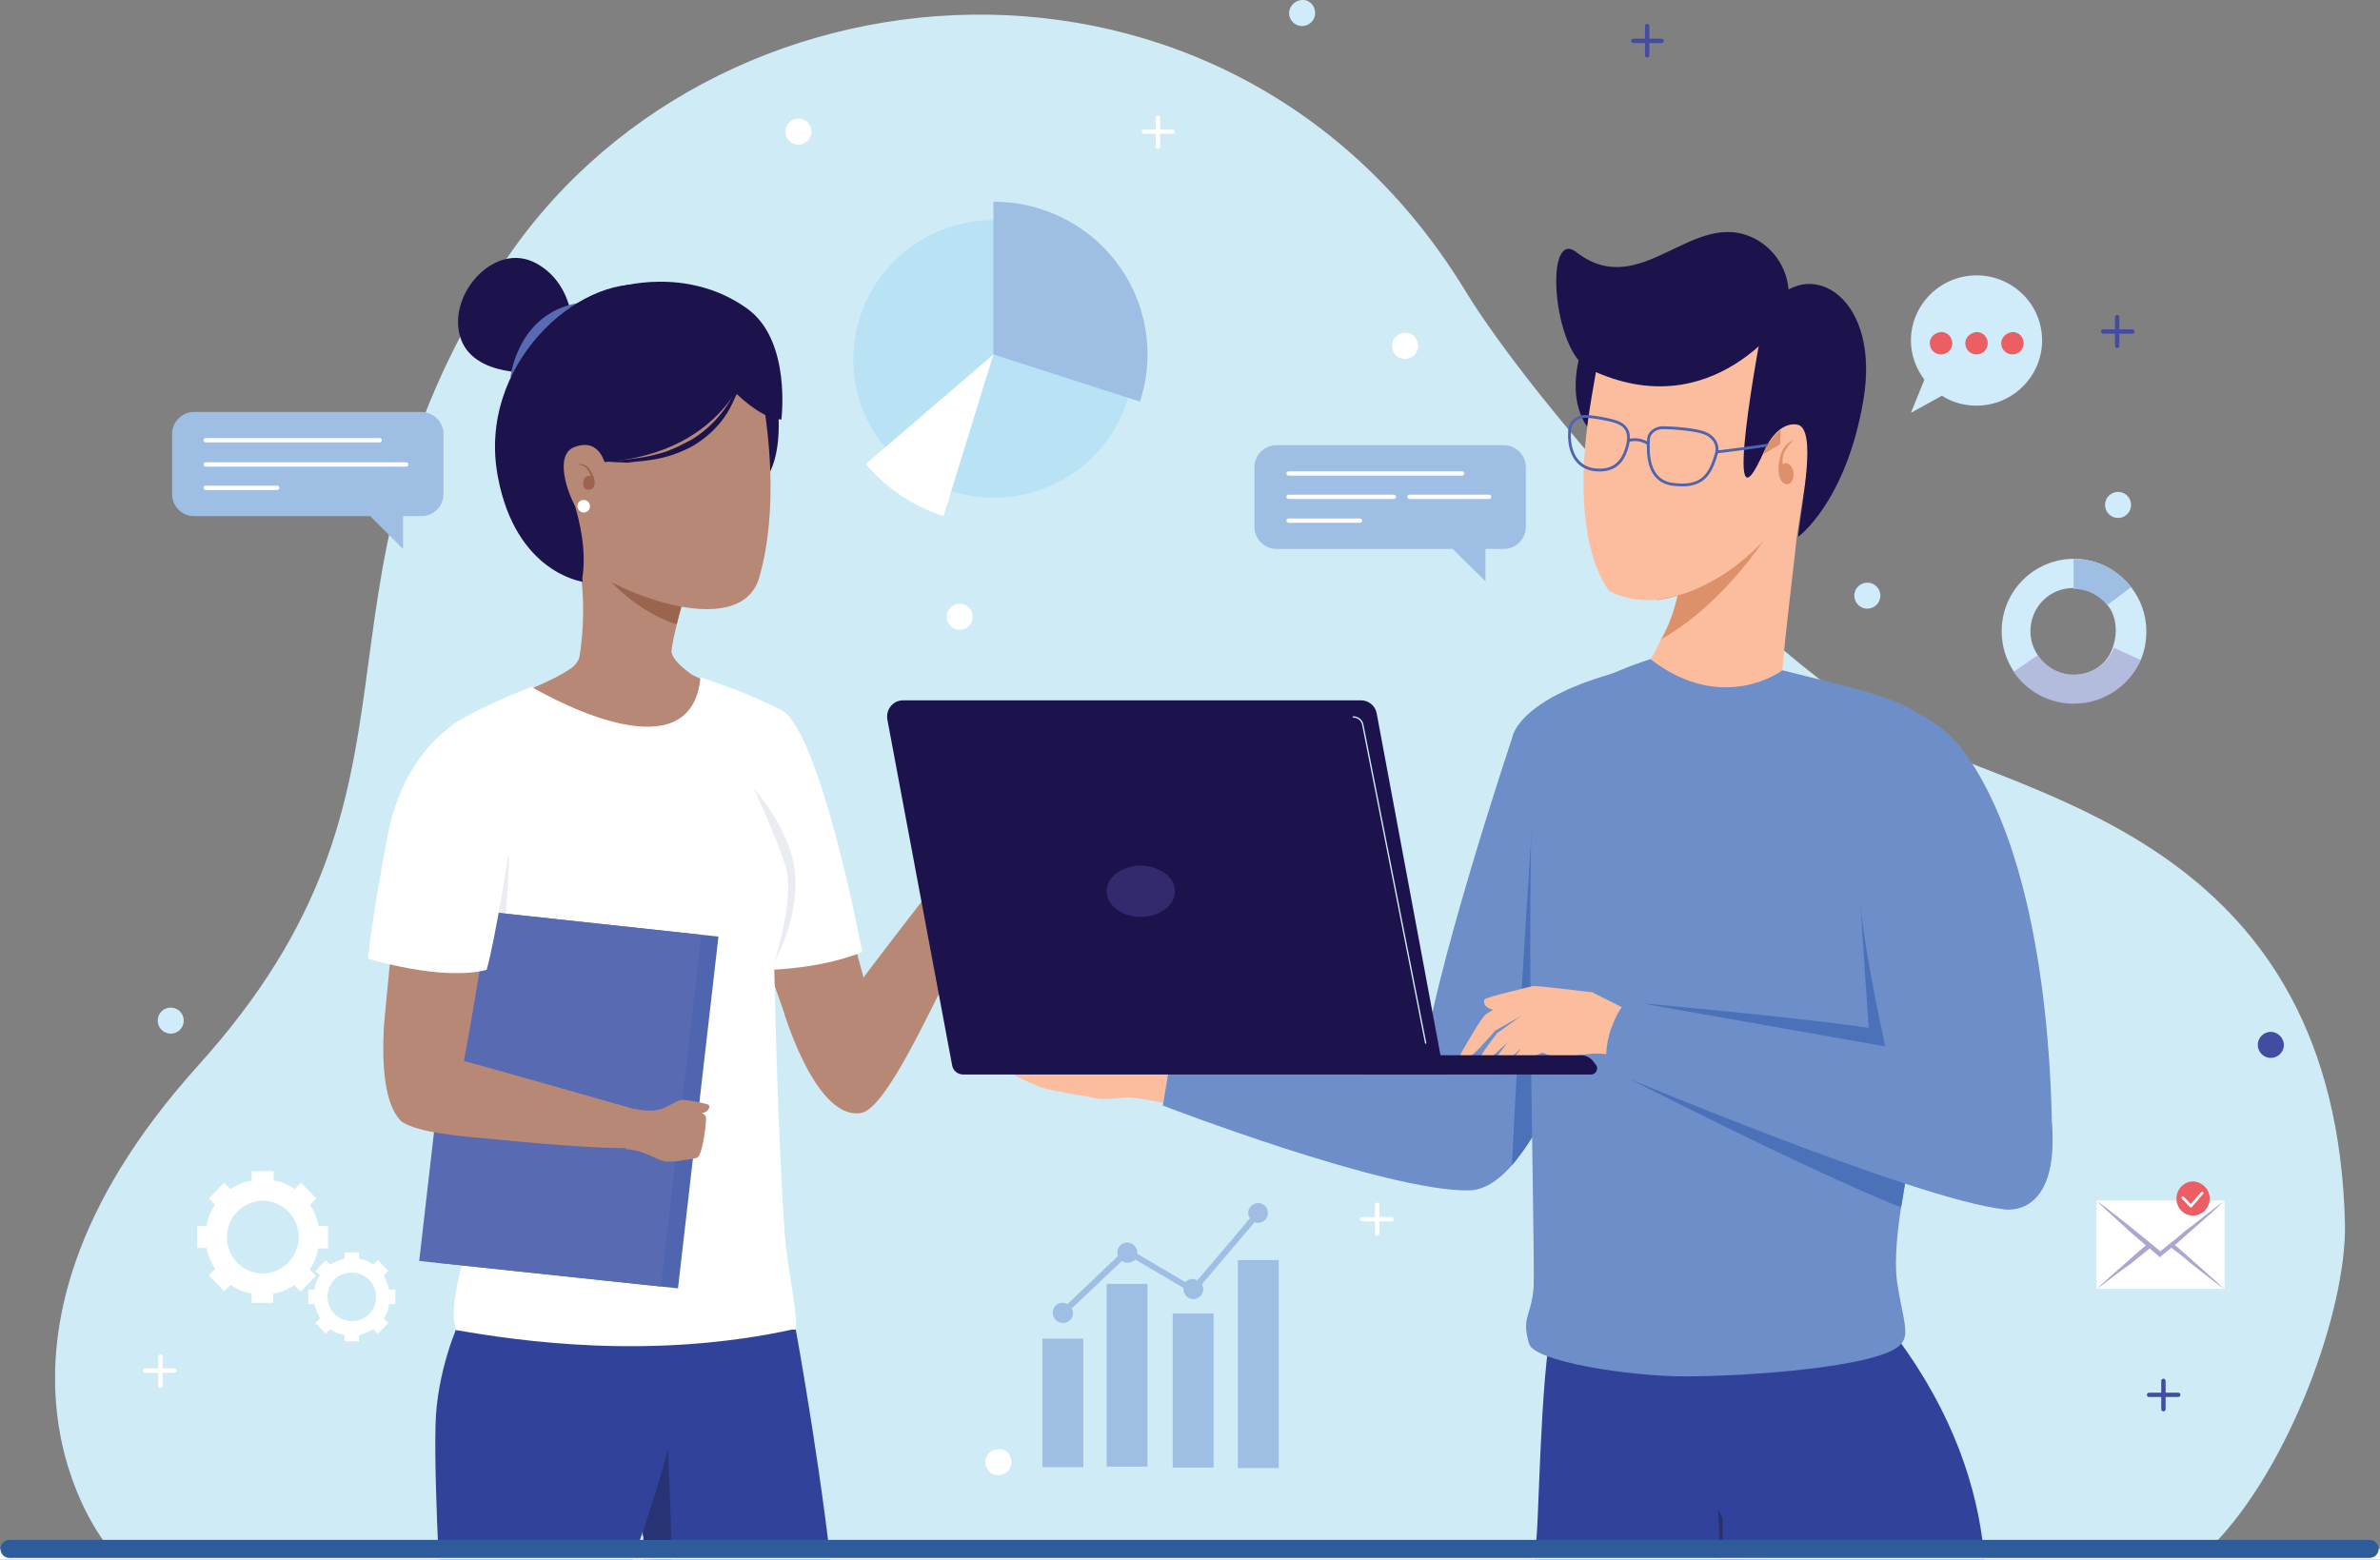 <?xml version="1.0" encoding="utf-8"?>
<!-- Generator: Adobe Illustrator 24.1.0, SVG Export Plug-In . SVG Version: 6.00 Build 0)  -->
<svg version="1.1" id="Layer_1" xmlns="http://www.w3.org/2000/svg" xmlns:xlink="http://www.w3.org/1999/xlink" x="0px" y="0px"
	 viewBox="0 0 529.7 347.2" style="enable-background:new 0 0 529.7 347.2;" xml:space="preserve">
<rect x="0" y="0" width="529.7" height="347.2" fill="#808080" stroke="none"/>
<style type="text/css">
	.st0{clip-path:url(#SVGID_2_);}
	.st1{clip-path:url(#SVGID_4_);}
	.st2{clip-path:url(#SVGID_6_);fill:#CFECF6;}
	.st3{clip-path:url(#SVGID_8_);}
	.st4{clip-path:url(#SVGID_10_);fill:#31429B;}
	.st5{clip-path:url(#SVGID_12_);}
	.st6{clip-path:url(#SVGID_14_);fill:#283375;}
	.st7{clip-path:url(#SVGID_16_);}
	.st8{clip-path:url(#SVGID_18_);fill:#31429B;}
	.st9{clip-path:url(#SVGID_20_);}
	.st10{clip-path:url(#SVGID_22_);fill:#1C134D;}
	.st11{clip-path:url(#SVGID_24_);}
	.st12{clip-path:url(#SVGID_26_);fill:#B78876;}
	.st13{clip-path:url(#SVGID_28_);}
	.st14{clip-path:url(#SVGID_30_);fill:#9A644F;}
	.st15{clip-path:url(#SVGID_32_);}
	.st16{clip-path:url(#SVGID_34_);fill:#B78876;}
	.st17{clip-path:url(#SVGID_36_);}
	.st18{clip-path:url(#SVGID_38_);fill:#1C134D;}
	.st19{clip-path:url(#SVGID_40_);}
	.st20{clip-path:url(#SVGID_42_);fill:#586AB2;}
	.st21{clip-path:url(#SVGID_44_);}
	.st22{clip-path:url(#SVGID_46_);fill:#1C134D;}
	.st23{clip-path:url(#SVGID_48_);}
	.st24{clip-path:url(#SVGID_50_);fill:#1C134D;}
	.st25{clip-path:url(#SVGID_52_);}
	.st26{clip-path:url(#SVGID_54_);fill:#B78876;}
	.st27{clip-path:url(#SVGID_56_);}
	.st28{clip-path:url(#SVGID_58_);fill:#B78876;}
	.st29{clip-path:url(#SVGID_60_);}
	.st30{clip-path:url(#SVGID_62_);fill:#B78876;}
	.st31{clip-path:url(#SVGID_64_);}
	.st32{clip-path:url(#SVGID_66_);fill:#FFFFFF;}
	.st33{clip-path:url(#SVGID_68_);}
	.st34{clip-path:url(#SVGID_70_);fill:#E9ECF1;}
	.st35{clip-path:url(#SVGID_72_);}
	.st36{clip-path:url(#SVGID_74_);fill:#5065AF;}
	.st37{clip-path:url(#SVGID_76_);}
	.st38{clip-path:url(#SVGID_78_);fill:#586AB2;}
	.st39{clip-path:url(#SVGID_80_);}
	.st40{clip-path:url(#SVGID_82_);fill:#B78876;}
	.st41{clip-path:url(#SVGID_84_);}
	.st42{clip-path:url(#SVGID_86_);fill:#B78876;}
	.st43{clip-path:url(#SVGID_88_);}
	.st44{clip-path:url(#SVGID_90_);fill:#B78876;}
	.st45{clip-path:url(#SVGID_92_);}
	.st46{clip-path:url(#SVGID_94_);fill:#B78876;}
	.st47{clip-path:url(#SVGID_96_);}
	.st48{clip-path:url(#SVGID_98_);fill:#B78876;}
	.st49{clip-path:url(#SVGID_100_);}
	.st50{clip-path:url(#SVGID_102_);fill:#FFFFFF;}
	.st51{clip-path:url(#SVGID_104_);}
	.st52{clip-path:url(#SVGID_106_);fill:#FFFFFF;}
	.st53{clip-path:url(#SVGID_108_);}
	.st54{clip-path:url(#SVGID_110_);fill:#E9ECF1;}
	.st55{clip-path:url(#SVGID_112_);}
	.st56{clip-path:url(#SVGID_114_);fill:#F59394;}
	.st57{clip-path:url(#SVGID_116_);}
	.st58{clip-path:url(#SVGID_118_);fill:#F59394;}
	.st59{clip-path:url(#SVGID_120_);}
	.st60{clip-path:url(#SVGID_122_);fill:#1C134D;}
	.st61{clip-path:url(#SVGID_124_);}
	.st62{clip-path:url(#SVGID_126_);fill:#FFFFFF;}
	.st63{clip-path:url(#SVGID_128_);}
	.st64{clip-path:url(#SVGID_130_);fill:#9A644F;}
	.st65{clip-path:url(#SVGID_132_);}
	.st66{clip-path:url(#SVGID_134_);fill:#31429B;}
	.st67{clip-path:url(#SVGID_136_);}
	.st68{clip-path:url(#SVGID_138_);fill:#27316E;}
	.st69{clip-path:url(#SVGID_140_);}
	.st70{clip-path:url(#SVGID_142_);fill:#31429B;}
	.st71{clip-path:url(#SVGID_144_);}
	.st72{clip-path:url(#SVGID_146_);fill:#FBBD9E;}
	.st73{clip-path:url(#SVGID_148_);}
	.st74{clip-path:url(#SVGID_150_);fill:#F59394;}
	.st75{clip-path:url(#SVGID_152_);}
	.st76{clip-path:url(#SVGID_154_);fill:#FBBD9E;}
	.st77{clip-path:url(#SVGID_156_);}
	.st78{clip-path:url(#SVGID_158_);fill:#FBBD9E;}
	.st79{clip-path:url(#SVGID_160_);}
	.st80{clip-path:url(#SVGID_162_);fill:#6D8EC9;}
	.st81{clip-path:url(#SVGID_164_);}
	.st82{clip-path:url(#SVGID_166_);fill:#6D8EC9;}
	.st83{clip-path:url(#SVGID_168_);}
	.st84{clip-path:url(#SVGID_170_);fill:#4B72B8;}
	.st85{clip-path:url(#SVGID_172_);}
	.st86{clip-path:url(#SVGID_174_);fill:#6D8EC9;}
	.st87{clip-path:url(#SVGID_176_);}
	.st88{clip-path:url(#SVGID_178_);fill:#4B72B8;}
	.st89{clip-path:url(#SVGID_180_);}
	.st90{clip-path:url(#SVGID_182_);fill:#4B72B8;}
	.st91{clip-path:url(#SVGID_184_);}
	.st92{clip-path:url(#SVGID_186_);fill:#FBBD9E;}
	.st93{clip-path:url(#SVGID_188_);}
	.st94{clip-path:url(#SVGID_190_);fill:#FBBD9E;}
	.st95{clip-path:url(#SVGID_192_);}
	.st96{clip-path:url(#SVGID_194_);fill:#FBBD9E;}
	.st97{clip-path:url(#SVGID_196_);}
	.st98{clip-path:url(#SVGID_198_);fill:#FBBD9E;}
	.st99{clip-path:url(#SVGID_200_);}
	.st100{clip-path:url(#SVGID_202_);fill:#FBBD9E;}
	.st101{clip-path:url(#SVGID_204_);}
	.st102{clip-path:url(#SVGID_206_);fill:#6D8EC9;}
	.st103{clip-path:url(#SVGID_208_);}
	.st104{clip-path:url(#SVGID_210_);fill:#6D8EC9;}
	.st105{clip-path:url(#SVGID_212_);}
	.st106{clip-path:url(#SVGID_214_);fill:#6D8EC9;}
	.st107{clip-path:url(#SVGID_216_);}
	.st108{clip-path:url(#SVGID_218_);fill:#FBBD9E;}
	.st109{clip-path:url(#SVGID_220_);}
	.st110{clip-path:url(#SVGID_222_);fill:#DD916A;}
	.st111{clip-path:url(#SVGID_224_);}
	.st112{clip-path:url(#SVGID_226_);fill:#1C134D;}
	.st113{clip-path:url(#SVGID_228_);}
	.st114{clip-path:url(#SVGID_230_);fill:#FBBD9E;}
	.st115{clip-path:url(#SVGID_232_);}
	.st116{clip-path:url(#SVGID_234_);fill:#1C134D;}
	.st117{clip-path:url(#SVGID_236_);}
	.st118{clip-path:url(#SVGID_238_);fill:#1C134D;}
	.st119{clip-path:url(#SVGID_240_);}
	.st120{clip-path:url(#SVGID_242_);fill:#DD916A;}
	.st121{fill:none;stroke:#5063AE;stroke-width:0.627;stroke-miterlimit:10;}
	.st122{clip-path:url(#SVGID_244_);}
	.st123{clip-path:url(#SVGID_246_);fill:#DD916A;}
	.st124{clip-path:url(#SVGID_248_);}
	.st125{clip-path:url(#SVGID_250_);fill:#1C134D;}
	.st126{clip-path:url(#SVGID_252_);}
	.st127{clip-path:url(#SVGID_254_);fill:#1C134D;}
	.st128{fill:none;stroke:#D0EBFA;stroke-width:0.299;stroke-linecap:round;stroke-miterlimit:10;}
	.st129{clip-path:url(#SVGID_256_);}
	.st130{clip-path:url(#SVGID_258_);fill:#322A6D;}
	.st131{fill:none;stroke:#FFFFFF;stroke-width:0.968;stroke-linecap:round;stroke-miterlimit:10;}
	.st132{clip-path:url(#SVGID_260_);}
	.st133{clip-path:url(#SVGID_262_);fill:#FFFFFF;}
	.st134{clip-path:url(#SVGID_264_);}
	.st135{clip-path:url(#SVGID_266_);fill:#FFFFFF;}
	.st136{clip-path:url(#SVGID_268_);}
	.st137{clip-path:url(#SVGID_270_);fill:#FFFFFF;}
	.st138{clip-path:url(#SVGID_272_);}
	.st139{clip-path:url(#SVGID_274_);fill:#D0EBFA;}
	.st140{clip-path:url(#SVGID_276_);}
	.st141{clip-path:url(#SVGID_278_);fill:#D0EBFA;}
	.st142{clip-path:url(#SVGID_280_);}
	.st143{clip-path:url(#SVGID_282_);fill:#D0EBFA;}
	.st144{clip-path:url(#SVGID_284_);}
	.st145{clip-path:url(#SVGID_286_);fill:#424CA0;}
	.st146{clip-path:url(#SVGID_288_);}
	.st147{clip-path:url(#SVGID_290_);fill:#FFFFFF;}
	.st148{clip-path:url(#SVGID_292_);}
	.st149{clip-path:url(#SVGID_294_);fill:#D0EBFA;}
	.st150{fill:none;stroke:#424CA0;stroke-width:0.968;stroke-linecap:round;stroke-miterlimit:10;}
	.st151{clip-path:url(#SVGID_296_);}
	.st152{clip-path:url(#SVGID_298_);fill:#9FBEE4;}
	.st153{fill:none;stroke:#FFFFFF;stroke-width:0.969;stroke-linecap:round;stroke-miterlimit:10;}
	.st154{clip-path:url(#SVGID_300_);}
	.st155{clip-path:url(#SVGID_302_);fill:#9FBEE4;}
	.st156{clip-path:url(#SVGID_304_);}
	.st157{clip-path:url(#SVGID_306_);fill:#B9E2F4;}
	.st158{clip-path:url(#SVGID_308_);}
	.st159{clip-path:url(#SVGID_310_);fill:#9FBEE4;}
	.st160{clip-path:url(#SVGID_312_);}
	.st161{clip-path:url(#SVGID_314_);fill:#FFFFFF;}
	.st162{clip-path:url(#SVGID_316_);}
	.st163{clip-path:url(#SVGID_318_);fill:#9FBEE4;}
	.st164{clip-path:url(#SVGID_320_);}
	.st165{clip-path:url(#SVGID_322_);fill:#9FBEE4;}
	.st166{clip-path:url(#SVGID_324_);}
	.st167{clip-path:url(#SVGID_326_);fill:#9FBEE4;}
	.st168{clip-path:url(#SVGID_328_);}
	.st169{clip-path:url(#SVGID_330_);fill:#9FBEE4;}
	.st170{clip-path:url(#SVGID_332_);}
	.st171{clip-path:url(#SVGID_334_);fill:#9FBEE4;}
	.st172{clip-path:url(#SVGID_336_);}
	.st173{clip-path:url(#SVGID_338_);fill:#FFFFFF;}
	.st174{clip-path:url(#SVGID_340_);}
	.st175{clip-path:url(#SVGID_342_);fill:#FFFFFF;}
	.st176{clip-path:url(#SVGID_344_);}
	.st177{clip-path:url(#SVGID_346_);fill:#FFFFFF;}
	.st178{clip-path:url(#SVGID_348_);}
	.st179{clip-path:url(#SVGID_350_);fill:#ADA6D2;}
	.st180{clip-path:url(#SVGID_352_);}
	.st181{clip-path:url(#SVGID_354_);fill:#FFFFFF;}
	.st182{clip-path:url(#SVGID_356_);}
	.st183{clip-path:url(#SVGID_358_);fill:#ADA6D2;}
	.st184{clip-path:url(#SVGID_360_);}
	.st185{clip-path:url(#SVGID_362_);fill:#EB5E63;}
	.st186{fill:none;stroke:#FFFFFF;stroke-width:0.598;stroke-linecap:round;stroke-linejoin:round;stroke-miterlimit:10;}
	.st187{clip-path:url(#SVGID_364_);}
	.st188{clip-path:url(#SVGID_366_);fill:#D0EBFA;}
	.st189{clip-path:url(#SVGID_368_);}
	.st190{clip-path:url(#SVGID_370_);fill:#EB5E63;}
	.st191{clip-path:url(#SVGID_372_);}
	.st192{clip-path:url(#SVGID_374_);fill:#EB5E63;}
	.st193{clip-path:url(#SVGID_376_);}
	.st194{clip-path:url(#SVGID_378_);fill:#EB5E63;}
	.st195{clip-path:url(#SVGID_380_);}
	.st196{clip-path:url(#SVGID_382_);fill:#D0EBFA;}
	.st197{clip-path:url(#SVGID_384_);}
	.st198{clip-path:url(#SVGID_386_);fill:#9FBEE4;}
	.st199{clip-path:url(#SVGID_388_);}
	.st200{opacity:0.63;clip-path:url(#SVGID_390_);fill:#A3A0CF;}
	.st201{clip-path:url(#SVGID_392_);}
	.st202{clip-path:url(#SVGID_394_);fill:#FFFFFF;}
	.st203{fill:none;stroke:#2E5C9B;stroke-width:4;stroke-linecap:round;stroke-miterlimit:10;}
</style>
<g>
	<defs>
		<rect id="SVGID_1_" width="529.7" height="347.2"/>
	</defs>
	<clipPath id="SVGID_2_">
		<use xlink:href="#SVGID_1_"  style="overflow:visible;"/>
	</clipPath>
	<g class="st0">
		<g>
			<defs>
				<path id="SVGID_3_" d="M23.8,344c0,0-36.5-43.8,20.3-106.8c56.8-63,20.2-103.5,66.6-176.5c46.4-73,163.3-81.5,215.4,4
					c14.2,23.4,64.1,82.4,99.1,99.5c28.3,14,94.7,24.3,96.7,108.2c0.4,19.3-12.4,54.3-29.4,71.6H23.8z"/>
			</defs>
			<clipPath id="SVGID_4_">
				<use xlink:href="#SVGID_3_"  style="overflow:visible;"/>
			</clipPath>
			<g class="st1">
				<defs>
					<rect id="SVGID_5_" x="-720" y="-462.7" width="1440" height="851"/>
				</defs>
				<clipPath id="SVGID_6_">
					<use xlink:href="#SVGID_5_"  style="overflow:visible;"/>
				</clipPath>
				<rect x="7.3" y="-1.8" class="st2" width="519.7" height="350.7"/>
			</g>
		</g>
		<g>
			<defs>
				<path id="SVGID_7_" d="M186.2,360.4h-35.4l-1.2-2.9l-6.6-15.9v-45.6h34.1C177.1,295.8,183.7,332,186.2,360.4z"/>
			</defs>
			<clipPath id="SVGID_8_">
				<use xlink:href="#SVGID_7_"  style="overflow:visible;"/>
			</clipPath>
			<g class="st3">
				<defs>
					<rect id="SVGID_9_" x="-720" y="-462.7" width="1440" height="851"/>
				</defs>
				<clipPath id="SVGID_10_">
					<use xlink:href="#SVGID_9_"  style="overflow:visible;"/>
				</clipPath>
				<rect x="137.9" y="290.9" class="st4" width="53.3" height="74.4"/>
			</g>
		</g>
		<g>
			<defs>
				<path id="SVGID_11_" d="M149.7,357.5l-6.5-9.8v-16l5.5-9.5C148.6,322.1,149.7,344.7,149.7,357.5z"/>
			</defs>
			<clipPath id="SVGID_12_">
				<use xlink:href="#SVGID_11_"  style="overflow:visible;"/>
			</clipPath>
			<g class="st5">
				<defs>
					<rect id="SVGID_13_" x="-720" y="-462.7" width="1440" height="851"/>
				</defs>
				<clipPath id="SVGID_14_">
					<use xlink:href="#SVGID_13_"  style="overflow:visible;"/>
				</clipPath>
				<rect x="138.2" y="317.1" class="st6" width="16.5" height="45.4"/>
			</g>
		</g>
		<g>
			<defs>
				<path id="SVGID_15_" d="M103.1,292.3c0,0-4.6,8.8-5.9,20.7c-1.1,9,1,45.1,1,45.1l35.5,6.1c0,0,12-23.5,19.9-62.1
					c3.6-17.4-30.7-9.4-30.7-9.4"/>
			</defs>
			<clipPath id="SVGID_16_">
				<use xlink:href="#SVGID_15_"  style="overflow:visible;"/>
			</clipPath>
			<g class="st7">
				<defs>
					<rect id="SVGID_17_" x="-720" y="-462.7" width="1440" height="851"/>
				</defs>
				<clipPath id="SVGID_18_">
					<use xlink:href="#SVGID_17_"  style="overflow:visible;"/>
				</clipPath>
				<rect x="91.9" y="285.9" class="st8" width="67" height="83.3"/>
			</g>
		</g>
		<g>
			<defs>
				<path id="SVGID_19_" d="M173.2,91.8c0,0,0.8,7.6-1.7,13c-2.5,5.4-5.7-11.5-5.7-11.5l1.7-6.1"/>
			</defs>
			<clipPath id="SVGID_20_">
				<use xlink:href="#SVGID_19_"  style="overflow:visible;"/>
			</clipPath>
			<g class="st9">
				<defs>
					<rect id="SVGID_21_" x="-720" y="-462.7" width="1440" height="851"/>
				</defs>
				<clipPath id="SVGID_22_">
					<use xlink:href="#SVGID_21_"  style="overflow:visible;"/>
				</clipPath>
				<rect x="160.9" y="82.3" class="st10" width="17.5" height="28.6"/>
			</g>
		</g>
		<g>
			<defs>
				<path id="SVGID_23_" d="M153.7,128.8c0,0-0.4,1.1-1,2.8c-0.6,1.9-1.4,4.6-2.1,7.5c-1.1,4.4-1.9,9.4-1.7,13
					c0,0-13.7,1.4-20.5-2.9c0,0,4.1-16.5-1.8-32.6L153.7,128.8z"/>
			</defs>
			<clipPath id="SVGID_24_">
				<use xlink:href="#SVGID_23_"  style="overflow:visible;"/>
			</clipPath>
			<g class="st11">
				<defs>
					<rect id="SVGID_25_" x="-720" y="-462.7" width="1440" height="851"/>
				</defs>
				<clipPath id="SVGID_26_">
					<use xlink:href="#SVGID_25_"  style="overflow:visible;"/>
				</clipPath>
				<rect x="121.8" y="111.5" class="st12" width="37" height="45.7"/>
			</g>
		</g>
		<g>
			<defs>
				<path id="SVGID_27_" d="M152.7,131.5c-0.6,1.9-1.4,4.6-2.1,7.5c-11.9-3.9-18.8-14.5-18.8-14.5L152.7,131.5z"/>
			</defs>
			<clipPath id="SVGID_28_">
				<use xlink:href="#SVGID_27_"  style="overflow:visible;"/>
			</clipPath>
			<g class="st13">
				<defs>
					<rect id="SVGID_29_" x="-720" y="-462.7" width="1440" height="851"/>
				</defs>
				<clipPath id="SVGID_30_">
					<use xlink:href="#SVGID_29_"  style="overflow:visible;"/>
				</clipPath>
				<rect x="126.9" y="119.5" class="st14" width="30.9" height="24.5"/>
			</g>
		</g>
		<g>
			<defs>
				<path id="SVGID_31_" d="M128.8,124.5c5.4,6.4,35.9,19.1,40.2,4c4.3-15.1,2.2-33,0-44c-1.4-6.8-5-19.6-23.1-17.7
					C128.1,68.8,105.1,96.8,128.8,124.5z"/>
			</defs>
			<clipPath id="SVGID_32_">
				<use xlink:href="#SVGID_31_"  style="overflow:visible;"/>
			</clipPath>
			<g class="st15">
				<defs>
					<rect id="SVGID_33_" x="-720" y="-462.7" width="1440" height="851"/>
				</defs>
				<clipPath id="SVGID_34_">
					<use xlink:href="#SVGID_33_"  style="overflow:visible;"/>
				</clipPath>
				<rect x="113.7" y="61.6" class="st16" width="62.9" height="78.9"/>
			</g>
		</g>
		<g>
			<defs>
				<path id="SVGID_35_" d="M119.8,82.9c0,0-14.7,1.4-17.4-8c-2.8-9.4,7.7-21.3,16.9-16.3c9.3,5,8.3,17,8.3,17"/>
			</defs>
			<clipPath id="SVGID_36_">
				<use xlink:href="#SVGID_35_"  style="overflow:visible;"/>
			</clipPath>
			<g class="st17">
				<defs>
					<rect id="SVGID_37_" x="-720" y="-462.7" width="1440" height="851"/>
				</defs>
				<clipPath id="SVGID_38_">
					<use xlink:href="#SVGID_37_"  style="overflow:visible;"/>
				</clipPath>
				<rect x="97" y="52.3" class="st18" width="35.6" height="35.6"/>
			</g>
		</g>
		<g>
			<defs>
				<path id="SVGID_39_" d="M113.6,84c0,0,1.5-14,14.8-16.5l-5,8.2L113.6,84z"/>
			</defs>
			<clipPath id="SVGID_40_">
				<use xlink:href="#SVGID_39_"  style="overflow:visible;"/>
			</clipPath>
			<g class="st19">
				<defs>
					<rect id="SVGID_41_" x="-720" y="-462.7" width="1440" height="851"/>
				</defs>
				<clipPath id="SVGID_42_">
					<use xlink:href="#SVGID_41_"  style="overflow:visible;"/>
				</clipPath>
				<rect x="108.6" y="62.5" class="st20" width="24.8" height="26.5"/>
			</g>
		</g>
		<g>
			<defs>
				<path id="SVGID_43_" d="M166.8,80.5c0,0-5,21.7-35.1,22.5c0,0-2.9-0.8-4.1,1.8c-0.7,1.5-0.8,3.9-0.1,6.2
					c1.8,5.8,3,11.8,2.1,17.8l0.1,0.7c0,0-14.9-1.9-18.9-23.4c-4.7-24.9,18-44.9,33.4-42.6C150.5,64.7,165.5,70.1,166.8,80.5z"/>
			</defs>
			<clipPath id="SVGID_44_">
				<use xlink:href="#SVGID_43_"  style="overflow:visible;"/>
			</clipPath>
			<g class="st21">
				<defs>
					<rect id="SVGID_45_" x="-720" y="-462.7" width="1440" height="851"/>
				</defs>
				<clipPath id="SVGID_46_">
					<use xlink:href="#SVGID_45_"  style="overflow:visible;"/>
				</clipPath>
				<rect x="105.1" y="58.5" class="st22" width="66.7" height="76.1"/>
			</g>
		</g>
		<g>
			<defs>
				<path id="SVGID_47_" d="M157.2,80.1c0,0,9.4,12.9,16.7,13.3c0,0,2.3-17.6-7.6-24.7c-13.5-9.7-29-4.7-29-4.7"/>
			</defs>
			<clipPath id="SVGID_48_">
				<use xlink:href="#SVGID_47_"  style="overflow:visible;"/>
			</clipPath>
			<g class="st23">
				<defs>
					<rect id="SVGID_49_" x="-720" y="-462.7" width="1440" height="851"/>
				</defs>
				<clipPath id="SVGID_50_">
					<use xlink:href="#SVGID_49_"  style="overflow:visible;"/>
				</clipPath>
				<rect x="132.3" y="57.6" class="st24" width="46.9" height="40.7"/>
			</g>
		</g>
		<g>
			<defs>
				<path id="SVGID_51_" d="M129.2,145.4c0,0-0.1,2.2-2.6,3.7c-3.6,2.4-9.8,4.8-13.1,6.1c0,0,28.8,20.6,49.9-1.4
					c0,0-7.7-2.4-9.8-3.9c-5.1-3.7-4.1-5.5-4.1-5.5"/>
			</defs>
			<clipPath id="SVGID_52_">
				<use xlink:href="#SVGID_51_"  style="overflow:visible;"/>
			</clipPath>
			<g class="st25">
				<defs>
					<rect id="SVGID_53_" x="-720" y="-462.7" width="1440" height="851"/>
				</defs>
				<clipPath id="SVGID_54_">
					<use xlink:href="#SVGID_53_"  style="overflow:visible;"/>
				</clipPath>
				<rect x="108.5" y="139.4" class="st26" width="59.9" height="29.5"/>
			</g>
		</g>
		<g>
			<defs>
				<path id="SVGID_55_" d="M165.5,199c0,0,5,15.2,9.1,26.7c2.2,6.1,4.8,10.8,5.5,11.8c2.2,2.8,5.1,6.1,10.2,3.3
					c5.1-2.8,5.9-5.1,5.1-10.4c-1-5.4-9.7-36.4-9.7-36.4"/>
			</defs>
			<clipPath id="SVGID_56_">
				<use xlink:href="#SVGID_55_"  style="overflow:visible;"/>
			</clipPath>
			<g class="st27">
				<defs>
					<rect id="SVGID_57_" x="-720" y="-462.7" width="1440" height="851"/>
				</defs>
				<clipPath id="SVGID_58_">
					<use xlink:href="#SVGID_57_"  style="overflow:visible;"/>
				</clipPath>
				<rect x="160.5" y="189" class="st28" width="40.3" height="57.8"/>
			</g>
		</g>
		<g>
			<defs>
				<path id="SVGID_59_" d="M174.6,225.7c0,0,7.2,24.2,17.3,22c5.3-1.4,14.5-21.6,18.7-29.7c13.1-25.3,14.1-31,14.1-31l-6.6-3
					c0,0-26.3,33.7-28.3,36.9"/>
			</defs>
			<clipPath id="SVGID_60_">
				<use xlink:href="#SVGID_59_"  style="overflow:visible;"/>
			</clipPath>
			<g class="st29">
				<defs>
					<rect id="SVGID_61_" x="-720" y="-462.7" width="1440" height="851"/>
				</defs>
				<clipPath id="SVGID_62_">
					<use xlink:href="#SVGID_61_"  style="overflow:visible;"/>
				</clipPath>
				<rect x="169.6" y="178.9" class="st30" width="60" height="73.9"/>
			</g>
		</g>
		<g>
			<defs>
				<path id="SVGID_63_" d="M177.1,295.8c-32.3,7.2-62.1,2.6-75.6,0.3c-1.5-4.4,0.6-11.8,2.3-18.5c5.3-20.9,2.8-44.9,1-59.3
					c-0.7-5.8-1.4-9.8-1.4-11.6c0-1.4-0.1-3.2-0.3-5.1c-1-12.4-4.1-34.6-4.4-37.6c-0.3-3.5,19.6-11.1,19.6-11.1s35.4,21.3,37.6-2.1
					c0,0,9.8,3,17.6,7.1c1.5,10.2,2.2,32.4,2.5,43.8c0.1,4.4-3.7,12.6-3.7,12.6s0.6,34.6,2.3,59.7
					C175.3,283.3,177.6,292.3,177.1,295.8z"/>
			</defs>
			<clipPath id="SVGID_64_">
				<use xlink:href="#SVGID_63_"  style="overflow:visible;"/>
			</clipPath>
			<g class="st31">
				<defs>
					<rect id="SVGID_65_" x="-720" y="-462.7" width="1440" height="851"/>
				</defs>
				<clipPath id="SVGID_66_">
					<use xlink:href="#SVGID_65_"  style="overflow:visible;"/>
				</clipPath>
				<rect x="93.7" y="145.7" class="st32" width="88.5" height="158.9"/>
			</g>
		</g>
		<g>
			<defs>
				<path id="SVGID_67_" d="M113.3,190.3c0,0-0.4,17.7-2.6,27.1c0,0-2.2,1-5.8,1c-0.7-5.8-1.4-9.8-1.4-11.6c0-1.4-0.1-3.2-0.3-5.1
					L113.3,190.3z"/>
			</defs>
			<clipPath id="SVGID_68_">
				<use xlink:href="#SVGID_67_"  style="overflow:visible;"/>
			</clipPath>
			<g class="st33">
				<defs>
					<rect id="SVGID_69_" x="-720" y="-462.7" width="1440" height="851"/>
				</defs>
				<clipPath id="SVGID_70_">
					<use xlink:href="#SVGID_69_"  style="overflow:visible;"/>
				</clipPath>
				<rect x="98.3" y="185.3" class="st34" width="20.1" height="38.1"/>
			</g>
		</g>
		<g>
			<defs>
				<polygon id="SVGID_71_" points="150.9,286.8 97.3,281.1 106.2,202.7 159.9,208.5 				"/>
			</defs>
			<clipPath id="SVGID_72_">
				<use xlink:href="#SVGID_71_"  style="overflow:visible;"/>
			</clipPath>
			<g class="st35">
				<defs>
					<rect id="SVGID_73_" x="-720" y="-462.7" width="1440" height="851"/>
				</defs>
				<clipPath id="SVGID_74_">
					<use xlink:href="#SVGID_73_"  style="overflow:visible;"/>
				</clipPath>
				<rect x="92.3" y="197.7" class="st36" width="72.6" height="94.1"/>
			</g>
		</g>
		<g>
			<defs>
				<polygon id="SVGID_75_" points="147.1,286.4 93.3,280.7 102.3,202.3 156.1,208.1 				"/>
			</defs>
			<clipPath id="SVGID_76_">
				<use xlink:href="#SVGID_75_"  style="overflow:visible;"/>
			</clipPath>
			<g class="st37">
				<defs>
					<rect id="SVGID_77_" x="-720" y="-462.7" width="1440" height="851"/>
				</defs>
				<clipPath id="SVGID_78_">
					<use xlink:href="#SVGID_77_"  style="overflow:visible;"/>
				</clipPath>
				<rect x="88.3" y="197.3" class="st38" width="72.8" height="94.1"/>
			</g>
		</g>
		<g>
			<defs>
				<path id="SVGID_79_" d="M88.6,197.5c0,0-1.8,15.9-2.9,28.1c-0.6,6.5-0.1,11.8,0.1,13c0.8,3.5,2.1,7.6,7.9,7.3
					c5.8-0.3,7.6-2.2,9-7.3c1.4-5.4,6.4-37.1,6.4-37.1"/>
			</defs>
			<clipPath id="SVGID_80_">
				<use xlink:href="#SVGID_79_"  style="overflow:visible;"/>
			</clipPath>
			<g class="st39">
				<defs>
					<rect id="SVGID_81_" x="-720" y="-462.7" width="1440" height="851"/>
				</defs>
				<clipPath id="SVGID_82_">
					<use xlink:href="#SVGID_81_"  style="overflow:visible;"/>
				</clipPath>
				<rect x="80.4" y="192.5" class="st40" width="33.6" height="58.4"/>
			</g>
		</g>
		<g>
			<defs>
				<path id="SVGID_83_" d="M85.7,226.1c0,0-2.2,18,3.7,23.6c3.9,2.5,12.6,3.2,21.6,4c28.3,2.8,34,1.7,34,1.7l0.4-7.3
					c0,0-41.1-11.8-44.8-12.6"/>
			</defs>
			<clipPath id="SVGID_84_">
				<use xlink:href="#SVGID_83_"  style="overflow:visible;"/>
			</clipPath>
			<g class="st41">
				<defs>
					<rect id="SVGID_85_" x="-720" y="-462.7" width="1440" height="851"/>
				</defs>
				<clipPath id="SVGID_86_">
					<use xlink:href="#SVGID_85_"  style="overflow:visible;"/>
				</clipPath>
				<rect x="80.3" y="221.1" class="st42" width="70.1" height="39.5"/>
			</g>
		</g>
		<g>
			<defs>
				<path id="SVGID_87_" d="M141.3,246.8c0,0,3.2,1,6.1,0c1.5-0.6,3.2-1.7,4.1-1.9c0.8-0.3,5.4,0.7,6.1,1c0.7,0.3,0,1.4-0.7,1.7
					c-0.7,0.3-2.6,0.3-2.6,0.3l-1.7,1.5l-0.4,8.8c0,0-1.1,0.4-3.5,0.4c-2.5,0-4.4-2.4-9.4-2.8"/>
			</defs>
			<clipPath id="SVGID_88_">
				<use xlink:href="#SVGID_87_"  style="overflow:visible;"/>
			</clipPath>
			<g class="st43">
				<defs>
					<rect id="SVGID_89_" x="-720" y="-462.7" width="1440" height="851"/>
				</defs>
				<clipPath id="SVGID_90_">
					<use xlink:href="#SVGID_89_"  style="overflow:visible;"/>
				</clipPath>
				<rect x="134.3" y="239.9" class="st44" width="28.5" height="23.7"/>
			</g>
		</g>
		<g>
			<defs>
				<path id="SVGID_91_" d="M155,247.1c0,0,1.9,0.8,2.1,1.5s-0.6,8-1.8,9c-0.7,0.6-4.7,0.7-4.7,0.7l-0.6-2.6c0,0-0.1-5.5,0-5.7
					c0.1-0.1,2.3-2.1,2.3-2.1L155,247.1"/>
			</defs>
			<clipPath id="SVGID_92_">
				<use xlink:href="#SVGID_91_"  style="overflow:visible;"/>
			</clipPath>
			<g class="st45">
				<defs>
					<rect id="SVGID_93_" x="-720" y="-462.7" width="1440" height="851"/>
				</defs>
				<clipPath id="SVGID_94_">
					<use xlink:href="#SVGID_93_"  style="overflow:visible;"/>
				</clipPath>
				<rect x="144.9" y="242.1" class="st46" width="17.1" height="21.2"/>
			</g>
		</g>
		<g>
			<defs>
				<path id="SVGID_95_" d="M134.8,103.9c0,0-1-6.6-6.9-4.4c-4.7,1.7-1.5,10.5,0.3,13.5c1.8,3,5.4,2.2,5.8,0"/>
			</defs>
			<clipPath id="SVGID_96_">
				<use xlink:href="#SVGID_95_"  style="overflow:visible;"/>
			</clipPath>
			<g class="st47">
				<defs>
					<rect id="SVGID_97_" x="-720" y="-462.7" width="1440" height="851"/>
				</defs>
				<clipPath id="SVGID_98_">
					<use xlink:href="#SVGID_97_"  style="overflow:visible;"/>
				</clipPath>
				<rect x="120.4" y="94" class="st48" width="19.4" height="26"/>
			</g>
		</g>
		<g>
			<defs>
				<path id="SVGID_99_" d="M191.9,211.9c0,0-9.4-50.2-18.4-54.1c0.8,5.7-7.3,19.6-6.8,30c1,15.2,4.7,28.1,4.7,28.1
					C184.7,215.3,191.9,211.9,191.9,211.9z"/>
			</defs>
			<clipPath id="SVGID_100_">
				<use xlink:href="#SVGID_99_"  style="overflow:visible;"/>
			</clipPath>
			<g class="st49">
				<defs>
					<rect id="SVGID_101_" x="-720" y="-462.7" width="1440" height="851"/>
				</defs>
				<clipPath id="SVGID_102_">
					<use xlink:href="#SVGID_101_"  style="overflow:visible;"/>
				</clipPath>
				<rect x="161.7" y="152.8" class="st50" width="35.2" height="68.1"/>
			</g>
		</g>
		<g>
			<defs>
				<path id="SVGID_103_" d="M104.4,159.2c0,0-14.1,5.8-18.1,26.7c-3.7,19.5-4.4,27.5-4.4,27.5s16.4,5.1,26.4,2.5
					c1.9-6.5,5.1-27.1,5.1-27.1"/>
			</defs>
			<clipPath id="SVGID_104_">
				<use xlink:href="#SVGID_103_"  style="overflow:visible;"/>
			</clipPath>
			<g class="st51">
				<defs>
					<rect id="SVGID_105_" x="-720" y="-462.7" width="1440" height="851"/>
				</defs>
				<clipPath id="SVGID_106_">
					<use xlink:href="#SVGID_105_"  style="overflow:visible;"/>
				</clipPath>
				<rect x="76.8" y="154.2" class="st52" width="41.5" height="67.4"/>
			</g>
		</g>
		<g>
			<defs>
				<path id="SVGID_107_" d="M167.8,175.6c0,0,4.7,10.1,7,17.1c2.3,6.9-2.5,21.6-2.5,21.6s5.4-9.4,4.7-19.4
					C176.4,185,167.8,175.6,167.8,175.6z"/>
			</defs>
			<clipPath id="SVGID_108_">
				<use xlink:href="#SVGID_107_"  style="overflow:visible;"/>
			</clipPath>
			<g class="st53">
				<defs>
					<rect id="SVGID_109_" x="-720" y="-462.7" width="1440" height="851"/>
				</defs>
				<clipPath id="SVGID_110_">
					<use xlink:href="#SVGID_109_"  style="overflow:visible;"/>
				</clipPath>
				<rect x="162.8" y="170.6" class="st54" width="19.3" height="48.7"/>
			</g>
		</g>
		<g>
			<defs>
				<path id="SVGID_111_" d="M215.8,187c0,0,1.7-2.8,1.7-3.6c0.1-3.6,0.1-13.3,2.1-16.9c0,0,1.4-0.4,1.9,1.2
					c0.6,1.7-0.7,4.6-0.1,5.9c0.6,1.5,1.5,0.8,2.5,0c0.7-0.6,3.2-3.7,4.7-6.9c0.6-1.9,1.5-4,1.9-4c1.1,0,1,1.5,0.8,2.9
					c0,0.3-0.3,1.4-0.7,2.6c-0.7,1.9-1.7,3.6-1.7,3.6s0.8-1.2,2.3-3c0.6-1.1,1-1.9,1.7-3.5c0.6-1.9,1.5-2.2,1.9-1.8s0,1.8-0.6,4
					c-0.3,1.1-1,2.5-1.5,3.5c-1,1.7-1.9,2.8-1.9,2.8s1.1-1.4,2.3-2.9c0.7-0.8,1.4-2.2,2.1-3.5c0.3-2.4,1.5-3.2,1.8-2.8
					c0.3,0.3,0.1,2.1-0.1,3.9c-0.3,1.4-0.7,2.5-1.2,3.3c-1.2,1.8-2.5,3.5-2.5,3.5s3.6-5,4.3-4.3c0.8,0.8-2.8,5.8-3.7,7.5
					c-1,1.7-3.7,4.7-5.1,5.4c-1.4,0.6-4.6,5.8-4.8,6.9"/>
			</defs>
			<clipPath id="SVGID_112_">
				<use xlink:href="#SVGID_111_"  style="overflow:visible;"/>
			</clipPath>
			<g class="st55">
				<defs>
					<rect id="SVGID_113_" x="-720" y="-462.7" width="1440" height="851"/>
				</defs>
				<clipPath id="SVGID_114_">
					<use xlink:href="#SVGID_113_"  style="overflow:visible;"/>
				</clipPath>
				<rect x="210.8" y="157.8" class="st56" width="31.8" height="38.1"/>
			</g>
		</g>
		<g>
			<defs>
				<path id="SVGID_115_" d="M235.3,172.6c0,0,1.4-2.6,1.7-2.9c0.3-0.3,0.8-1,1.4-0.6c0.6,0.6-1.5,4.3-1.5,4.3"/>
			</defs>
			<clipPath id="SVGID_116_">
				<use xlink:href="#SVGID_115_"  style="overflow:visible;"/>
			</clipPath>
			<g class="st57">
				<defs>
					<rect id="SVGID_117_" x="-720" y="-462.7" width="1440" height="851"/>
				</defs>
				<clipPath id="SVGID_118_">
					<use xlink:href="#SVGID_117_"  style="overflow:visible;"/>
				</clipPath>
				<rect x="230.3" y="164" class="st58" width="13.1" height="14.4"/>
			</g>
		</g>
		<g>
			<defs>
				<path id="SVGID_119_" d="M165.2,82.4c-0.1,1.7-0.6,3.3-1.1,5c-0.7,1.5-1.4,3.2-2.3,4.6c-1.8,2.9-4.4,5.3-7.3,7.1
					c-3,1.7-6.2,2.8-9.7,3.3c-1.7,0.3-3.3,0.3-5.1,0.6c-1.7-0.1-3.3-0.1-5.1-0.3c1.7-0.1,3.3-0.3,5-0.4c1.7-0.3,3.3-0.4,5-0.8
					c1.5-0.4,3.2-0.7,4.7-1.4c0.7-0.3,1.5-0.6,2.2-1l2.2-1.1C159.4,94.6,163.7,88.9,165.2,82.4z"/>
			</defs>
			<clipPath id="SVGID_120_">
				<use xlink:href="#SVGID_119_"  style="overflow:visible;"/>
			</clipPath>
			<g class="st59">
				<defs>
					<rect id="SVGID_121_" x="-720" y="-462.7" width="1440" height="851"/>
				</defs>
				<clipPath id="SVGID_122_">
					<use xlink:href="#SVGID_121_"  style="overflow:visible;"/>
				</clipPath>
				<rect x="129.5" y="77.4" class="st60" width="40.7" height="30.5"/>
			</g>
		</g>
		<g>
			<defs>
				<path id="SVGID_123_" d="M129.9,114.1c0.8,0,1.4-0.6,1.4-1.4c0-0.8-0.6-1.4-1.4-1.4s-1.4,0.6-1.4,1.4
					C128.6,113.5,129.2,114.1,129.9,114.1z"/>
			</defs>
			<clipPath id="SVGID_124_">
				<use xlink:href="#SVGID_123_"  style="overflow:visible;"/>
			</clipPath>
			<g class="st61">
				<defs>
					<rect id="SVGID_125_" x="-720" y="-462.7" width="1440" height="851"/>
				</defs>
				<clipPath id="SVGID_126_">
					<use xlink:href="#SVGID_125_"  style="overflow:visible;"/>
				</clipPath>
				<rect x="123.6" y="106.3" class="st62" width="12.8" height="12.8"/>
			</g>
		</g>
		<g>
			<defs>
				<path id="SVGID_127_" d="M128.4,103.5c0,0,1.7-0.8,2.9,1.1c1.7,2.4,1.2,4.7-0.6,4.4c-1-0.1-1.1-1.7-0.7-2.4
					c0.6-1,1.5-0.6,1.5-0.6S130.8,103.2,128.4,103.5z"/>
			</defs>
			<clipPath id="SVGID_128_">
				<use xlink:href="#SVGID_127_"  style="overflow:visible;"/>
			</clipPath>
			<g class="st63">
				<defs>
					<rect id="SVGID_129_" x="-720" y="-462.7" width="1440" height="851"/>
				</defs>
				<clipPath id="SVGID_130_">
					<use xlink:href="#SVGID_129_"  style="overflow:visible;"/>
				</clipPath>
				<rect x="123.4" y="98.3" class="st64" width="13.9" height="15.7"/>
			</g>
		</g>
		<g>
			<defs>
				<path id="SVGID_131_" d="M393.1,357.2c-0.3,4.3-0.7,7.9-1.1,10.8c-1.1,6.2-3.6,16.2-6.8,27.2c-5.5,18.9-12.6,41.3-16.6,54.3
					c15.5,31.7-6.6,136.6-9.4,145.3c-7.7,1.4-13.5,0.1-16.3-0.8c-3.3-48.4-9-146.7-8.8-149.1c1.2-49.8,7.3-95.5,7.9-102.9
					c0.6-7.3,1.2-48.3,4.8-49.6c7.7-2.9,27.8-9.5,36.8,3.6C392.7,309.8,394.2,338.5,393.1,357.2z"/>
			</defs>
			<clipPath id="SVGID_132_">
				<use xlink:href="#SVGID_131_"  style="overflow:visible;"/>
			</clipPath>
			<g class="st65">
				<defs>
					<rect id="SVGID_133_" x="-720" y="-462.7" width="1440" height="851"/>
				</defs>
				<clipPath id="SVGID_134_">
					<use xlink:href="#SVGID_133_"  style="overflow:visible;"/>
				</clipPath>
				<rect x="329.1" y="283.2" class="st66" width="69.3" height="317.3"/>
			</g>
		</g>
		<g>
			<defs>
				<path id="SVGID_135_" d="M393.1,357.2c-0.3,4.3-0.7,7.9-1.1,10.8c-1.1,6.2-3.6,16.2-6.8,27.2c-1-15.6-2.8-59.2-2.8-59.2
					L393.1,357.2z"/>
			</defs>
			<clipPath id="SVGID_136_">
				<use xlink:href="#SVGID_135_"  style="overflow:visible;"/>
			</clipPath>
			<g class="st67">
				<defs>
					<rect id="SVGID_137_" x="-720" y="-462.7" width="1440" height="851"/>
				</defs>
				<clipPath id="SVGID_138_">
					<use xlink:href="#SVGID_137_"  style="overflow:visible;"/>
				</clipPath>
				<rect x="377.5" y="331" class="st68" width="20.6" height="69.2"/>
			</g>
		</g>
		<g>
			<defs>
				<path id="SVGID_139_" d="M424.1,600.9c-7.6,3.7-14.4,1.9-17.1,1.1c1,2.2-20.7-109.1-23.2-131.2c-0.1-1.4-0.7-7.3-0.8-9.3
					c-1-11.5,0.4-68.7,0.1-91.4l0.7-72.2c0,0-21.3-1.9-6.4,0.6c19.1,3.2,44.8-0.7,44.8-0.7c25.2,34,20.9,65.5,16,80.6
					c-1.9,6.1-3.6,12.3-4.7,18.7c-4.1,23.2-15.2,53.1-17.8,68.7C438.7,520.5,426,583.5,424.1,600.9z"/>
			</defs>
			<clipPath id="SVGID_140_">
				<use xlink:href="#SVGID_139_"  style="overflow:visible;"/>
			</clipPath>
			<g class="st69">
				<defs>
					<rect id="SVGID_141_" x="-720" y="-462.7" width="1440" height="851"/>
				</defs>
				<clipPath id="SVGID_142_">
					<use xlink:href="#SVGID_141_"  style="overflow:visible;"/>
				</clipPath>
				<rect x="367" y="292.3" class="st70" width="79.8" height="315.9"/>
			</g>
		</g>
		<g>
			<defs>
				<path id="SVGID_143_" d="M264.8,234l-11.1-2.6c0,0-2.2-1.2-6.1-5.5c-3.9-4.3-9.3-3.9-10.4-3.7c-1.1,0-1.2,1.5,0.8,2.9
					c1.4,1,3.7,0.6,4.6,3.6c0.4,1.4-3.6,1.5-5.7,0.8s-9-4-10.8-4.8c-1.8-0.7-3.3,0.4,1.4,3.9c4.3,3.2,5.8,3.9,7.5,4.8
					c0,0,1,2.1,1.7,2.9c0.1,0.3,0.6,0.4,0.8,0.6c0.3,0.6,1,2.1,1.5,2.8c0.1,0.1,0.3,0.3,0.4,0.3c0.4,0.8,0.8,1.8,1.2,2.5
					c1.4,2.9,7,2.1,9.5,1.8c2.5-0.3,13,2.1,13,2.1L264.8,234z"/>
			</defs>
			<clipPath id="SVGID_144_">
				<use xlink:href="#SVGID_143_"  style="overflow:visible;"/>
			</clipPath>
			<g class="st71">
				<defs>
					<rect id="SVGID_145_" x="-720" y="-462.7" width="1440" height="851"/>
				</defs>
				<clipPath id="SVGID_146_">
					<use xlink:href="#SVGID_145_"  style="overflow:visible;"/>
				</clipPath>
				<rect x="219.5" y="217" class="st72" width="50.3" height="34.1"/>
			</g>
		</g>
		<g>
			<defs>
				<path id="SVGID_147_" d="M237.9,233.2c0,0-2.9-0.1-7-1.5c-4.1-1.4-9.4-4.3-10.5-4.4c-1.1-0.1-1.2,1.2,0,2.4c1.2,1.1,4.6,3,6.5,4
					c2.3,1.1,12.3,3.7,12.3,3.7"/>
			</defs>
			<clipPath id="SVGID_148_">
				<use xlink:href="#SVGID_147_"  style="overflow:visible;"/>
			</clipPath>
			<g class="st73">
				<defs>
					<rect id="SVGID_149_" x="-720" y="-462.7" width="1440" height="851"/>
				</defs>
				<clipPath id="SVGID_150_">
					<use xlink:href="#SVGID_149_"  style="overflow:visible;"/>
				</clipPath>
				<rect x="214.5" y="222.2" class="st74" width="29.7" height="20.1"/>
			</g>
		</g>
		<g>
			<defs>
				<path id="SVGID_151_" d="M239.3,236.1c0,0-2.9,0.3-7.2-0.7c-4.3-1-9.8-3.2-10.9-3.2c-1.1,0-1.1,1.4,0.3,2.4c1.4,1,5,2.5,6.9,3.3
					c2.3,0.8,12.7,3.5,12.7,3.5"/>
			</defs>
			<clipPath id="SVGID_152_">
				<use xlink:href="#SVGID_151_"  style="overflow:visible;"/>
			</clipPath>
			<g class="st75">
				<defs>
					<rect id="SVGID_153_" x="-720" y="-462.7" width="1440" height="851"/>
				</defs>
				<clipPath id="SVGID_154_">
					<use xlink:href="#SVGID_153_"  style="overflow:visible;"/>
				</clipPath>
				<rect x="215.4" y="227.2" class="st76" width="30.7" height="19.1"/>
			</g>
		</g>
		<g>
			<defs>
				<path id="SVGID_155_" d="M242.7,240.3c0,0-2.9,0.3-7.2-0.7c-4.3-1-9.8-3.2-10.9-3.2c-1.1,0-1.1,1.4,0.3,2.4c1.4,1,5,2.5,6.9,3.3
					c2.3,0.8,12.7,2.4,12.7,2.4"/>
			</defs>
			<clipPath id="SVGID_156_">
				<use xlink:href="#SVGID_155_"  style="overflow:visible;"/>
			</clipPath>
			<g class="st77">
				<defs>
					<rect id="SVGID_157_" x="-720" y="-462.7" width="1440" height="851"/>
				</defs>
				<clipPath id="SVGID_158_">
					<use xlink:href="#SVGID_157_"  style="overflow:visible;"/>
				</clipPath>
				<rect x="218.8" y="231.5" class="st78" width="30.7" height="18"/>
			</g>
		</g>
		<g>
			<defs>
				<path id="SVGID_159_" d="M364.8,199.7c-6.6,16.7-23.2,43.7-23.2,43.7c-10.8,1-25.2-4.1-25.2-4.1c1.8-20.3,20.2-75.2,20.2-75.2
					s1.1-8.7,24.6-14.8"/>
			</defs>
			<clipPath id="SVGID_160_">
				<use xlink:href="#SVGID_159_"  style="overflow:visible;"/>
			</clipPath>
			<g class="st79">
				<defs>
					<rect id="SVGID_161_" x="-720" y="-462.7" width="1440" height="851"/>
				</defs>
				<clipPath id="SVGID_162_">
					<use xlink:href="#SVGID_161_"  style="overflow:visible;"/>
				</clipPath>
				<rect x="311.4" y="144.2" class="st80" width="58.4" height="104.3"/>
			</g>
		</g>
		<g>
			<defs>
				<path id="SVGID_163_" d="M326.6,238.3l-65.5-5.8l-2.3,13.6c0,0,49.5,19.1,68,18.9c15.2,0,27.1-43,27.1-43L326.6,238.3z"/>
			</defs>
			<clipPath id="SVGID_164_">
				<use xlink:href="#SVGID_163_"  style="overflow:visible;"/>
			</clipPath>
			<g class="st81">
				<defs>
					<rect id="SVGID_165_" x="-720" y="-462.7" width="1440" height="851"/>
				</defs>
				<clipPath id="SVGID_166_">
					<use xlink:href="#SVGID_165_"  style="overflow:visible;"/>
				</clipPath>
				<rect x="253.8" y="217" class="st82" width="105.1" height="53"/>
			</g>
		</g>
		<g>
			<defs>
				<path id="SVGID_167_" d="M341.3,178.5c0,0-3.3,49.8-4.8,80.9c0,0,4.4-5.3,7.2-10.9L341.3,178.5z"/>
			</defs>
			<clipPath id="SVGID_168_">
				<use xlink:href="#SVGID_167_"  style="overflow:visible;"/>
			</clipPath>
			<g class="st83">
				<defs>
					<rect id="SVGID_169_" x="-720" y="-462.7" width="1440" height="851"/>
				</defs>
				<clipPath id="SVGID_170_">
					<use xlink:href="#SVGID_169_"  style="overflow:visible;"/>
				</clipPath>
				<rect x="331.4" y="173.5" class="st84" width="17.2" height="90.9"/>
			</g>
		</g>
		<g>
			<defs>
				<path id="SVGID_171_" d="M429.6,233.2c-1.1,5.8-2.9,15.5-4.7,25c-0.7,3.6-1.2,7.3-1.8,10.6c-1.2,7.6-1.4,13.7-0.8,17.1
					c1.2,7.6,2.8,11.1,0.8,13.3c-4.3,5.1-34.1,7.2-48.1,7.2c-12.4,0-33.6-3.3-34.7-7.3c-1.7-5.9,0.4-5.9,1-12.2
					c0.6-6.2-3-122.1,1.9-127.8c5.8-4.8,14.9-9.4,24.2-12.4c6.5-1.1,17.7-0.6,29.3,2.5c13.5,3.5,29.3,6.5,31.7,11.6
					C430.4,165.8,432.9,215.9,429.6,233.2z"/>
			</defs>
			<clipPath id="SVGID_172_">
				<use xlink:href="#SVGID_171_"  style="overflow:visible;"/>
			</clipPath>
			<g class="st85">
				<defs>
					<rect id="SVGID_173_" x="-720" y="-462.7" width="1440" height="851"/>
				</defs>
				<clipPath id="SVGID_174_">
					<use xlink:href="#SVGID_173_"  style="overflow:visible;"/>
				</clipPath>
				<rect x="334.7" y="141.2" class="st86" width="101.5" height="170.2"/>
			</g>
		</g>
		<g>
			<defs>
				<path id="SVGID_175_" d="M424.9,258.2c-0.7,3.6-1.2,7.3-1.8,10.6c-23.2-9.4-62.5-29.7-63.7-30.3L424.9,258.2z"/>
			</defs>
			<clipPath id="SVGID_176_">
				<use xlink:href="#SVGID_175_"  style="overflow:visible;"/>
			</clipPath>
			<g class="st87">
				<defs>
					<rect id="SVGID_177_" x="-720" y="-462.7" width="1440" height="851"/>
				</defs>
				<clipPath id="SVGID_178_">
					<use xlink:href="#SVGID_177_"  style="overflow:visible;"/>
				</clipPath>
				<rect x="354.4" y="233.5" class="st88" width="75.5" height="40.3"/>
			</g>
		</g>
		<g>
			<defs>
				<path id="SVGID_179_" d="M427.2,247.1l-6.2-34.6l-7-12.6c0,0,0.8,13.3,1.9,28.9c-16.4-2.4-49.8-5.4-49.8-5.4s30.8,9.7,32.1,10
					c1,0.3,13.5,1.7,18.2,2.2c0.3,3.7,0.6,7.6,1,11.3h9.8V247.1z"/>
			</defs>
			<clipPath id="SVGID_180_">
				<use xlink:href="#SVGID_179_"  style="overflow:visible;"/>
			</clipPath>
			<g class="st89">
				<defs>
					<rect id="SVGID_181_" x="-720" y="-462.7" width="1440" height="851"/>
				</defs>
				<clipPath id="SVGID_182_">
					<use xlink:href="#SVGID_181_"  style="overflow:visible;"/>
				</clipPath>
				<rect x="361.2" y="195" class="st90" width="71.1" height="57.1"/>
			</g>
		</g>
		<g>
			<defs>
				<path id="SVGID_183_" d="M341.3,219.5c0,0-10.5,2.4-10.9,3c-0.4,0.6,0,2.4,3.5,2.5c3.5,0.1,6.8-1.7,6.8-1.7"/>
			</defs>
			<clipPath id="SVGID_184_">
				<use xlink:href="#SVGID_183_"  style="overflow:visible;"/>
			</clipPath>
			<g class="st91">
				<defs>
					<rect id="SVGID_185_" x="-720" y="-462.7" width="1440" height="851"/>
				</defs>
				<clipPath id="SVGID_186_">
					<use xlink:href="#SVGID_185_"  style="overflow:visible;"/>
				</clipPath>
				<rect x="325.2" y="214.5" class="st92" width="21.1" height="15.5"/>
			</g>
		</g>
		<g>
			<defs>
				<path id="SVGID_187_" d="M339.6,225.4l-6.4,4.6c0,0-4,5.1-3.7,5.5c0.1,0.3,1.4,0.8,2.6-0.3c1.2-1.1,3.6-3.3,3.6-3.3l6.2-2.4"/>
			</defs>
			<clipPath id="SVGID_188_">
				<use xlink:href="#SVGID_187_"  style="overflow:visible;"/>
			</clipPath>
			<g class="st93">
				<defs>
					<rect id="SVGID_189_" x="-720" y="-462.7" width="1440" height="851"/>
				</defs>
				<clipPath id="SVGID_190_">
					<use xlink:href="#SVGID_189_"  style="overflow:visible;"/>
				</clipPath>
				<rect x="324.5" y="220.4" class="st94" width="22.5" height="20.5"/>
			</g>
		</g>
		<g>
			<defs>
				<path id="SVGID_191_" d="M342.2,227.1l-6.4,4.6c0,0-4,5.1-3.7,5.5c0.1,0.3,1.4,0.8,2.6-0.3c1.2-1.1,3.6-3.3,3.6-3.3l6.2-2.4"/>
			</defs>
			<clipPath id="SVGID_192_">
				<use xlink:href="#SVGID_191_"  style="overflow:visible;"/>
			</clipPath>
			<g class="st95">
				<defs>
					<rect id="SVGID_193_" x="-720" y="-462.7" width="1440" height="851"/>
				</defs>
				<clipPath id="SVGID_194_">
					<use xlink:href="#SVGID_193_"  style="overflow:visible;"/>
				</clipPath>
				<rect x="327.1" y="222.1" class="st96" width="22.5" height="20.5"/>
			</g>
		</g>
		<g>
			<defs>
				<path id="SVGID_195_" d="M345,228.7l-6.4,4.6c0,0-4,5.1-3.7,5.5c0.1,0.3,1.4,0.8,2.6-0.3c1.2-1.1,3.6-3.3,3.6-3.3l6.2-2.4"/>
			</defs>
			<clipPath id="SVGID_196_">
				<use xlink:href="#SVGID_195_"  style="overflow:visible;"/>
			</clipPath>
			<g class="st97">
				<defs>
					<rect id="SVGID_197_" x="-720" y="-462.7" width="1440" height="851"/>
				</defs>
				<clipPath id="SVGID_198_">
					<use xlink:href="#SVGID_197_"  style="overflow:visible;"/>
				</clipPath>
				<rect x="329.9" y="223.7" class="st98" width="22.5" height="20.5"/>
			</g>
		</g>
		<g>
			<defs>
				<path id="SVGID_199_" d="M365.3,226.4l-10.9-5.5c0,0-11.3-1.4-13-1.4c-1.7,0-9.5,5.7-10.6,6.2c-1.1,0.6-5.8,9.1-5.8,9.1
					s0.3,0.8,1.4,0.8c1.2,0,6.4-6.2,6.4-6.2l5.9-3.3c0,0,0.8,4.1,3.5,7.3c2.1,2.6,7.6,1.7,11.7,1.2c2.6-0.3,4.8,0.3,4.8,0.3"/>
			</defs>
			<clipPath id="SVGID_200_">
				<use xlink:href="#SVGID_199_"  style="overflow:visible;"/>
			</clipPath>
			<g class="st99">
				<defs>
					<rect id="SVGID_201_" x="-720" y="-462.7" width="1440" height="851"/>
				</defs>
				<clipPath id="SVGID_202_">
					<use xlink:href="#SVGID_201_"  style="overflow:visible;"/>
				</clipPath>
				<rect x="320" y="214.5" class="st100" width="50.4" height="26.2"/>
			</g>
		</g>
		<g>
			<defs>
				<path id="SVGID_203_" d="M456.6,256.1c0.1-0.8,0.1-1.5,0.1-2.2c0-17.3-2.1-63.6-20.2-87.4c-7-9.3-23.2-12.9-23.2-12.9l0.4,43
					c0.4,16,11.2,59.5,11.2,59.5H456.6z"/>
			</defs>
			<clipPath id="SVGID_204_">
				<use xlink:href="#SVGID_203_"  style="overflow:visible;"/>
			</clipPath>
			<g class="st101">
				<defs>
					<rect id="SVGID_205_" x="-720" y="-462.7" width="1440" height="851"/>
				</defs>
				<clipPath id="SVGID_206_">
					<use xlink:href="#SVGID_205_"  style="overflow:visible;"/>
				</clipPath>
				<rect x="408.3" y="148.6" class="st102" width="53.4" height="112.5"/>
			</g>
		</g>
		<g>
			<defs>
				<path id="SVGID_207_" d="M358.6,228.9c-1.5,4-1.2,9.1-1.2,9.1s69.1,29.2,88.7,31.2l-0.7-31.7l-83.2-14.7
					C362,222.8,360.1,224.7,358.6,228.9z"/>
			</defs>
			<clipPath id="SVGID_208_">
				<use xlink:href="#SVGID_207_"  style="overflow:visible;"/>
			</clipPath>
			<g class="st103">
				<defs>
					<rect id="SVGID_209_" x="-720" y="-462.7" width="1440" height="851"/>
				</defs>
				<clipPath id="SVGID_210_">
					<use xlink:href="#SVGID_209_"  style="overflow:visible;"/>
				</clipPath>
				<rect x="352.3" y="217.9" class="st104" width="98.8" height="56.3"/>
			</g>
		</g>
		<g>
			<defs>
				<path id="SVGID_211_" d="M446,269.2c0,0,11.6,2.2,10.8-17.3c-0.8-17.3-16.2-12.7-16.2-12.7l-3.5,14.2L446,269.2z"/>
			</defs>
			<clipPath id="SVGID_212_">
				<use xlink:href="#SVGID_211_"  style="overflow:visible;"/>
			</clipPath>
			<g class="st105">
				<defs>
					<rect id="SVGID_213_" x="-720" y="-462.7" width="1440" height="851"/>
				</defs>
				<clipPath id="SVGID_214_">
					<use xlink:href="#SVGID_213_"  style="overflow:visible;"/>
				</clipPath>
				<rect x="432.2" y="233.7" class="st106" width="29.7" height="40.6"/>
			</g>
		</g>
		<g>
			<defs>
				<path id="SVGID_215_" d="M396.7,149.2L396.7,149.2c0,0-13.1,10-29.3-2.4c0,0,2.1-3.9,2.3-4.6c1-1.5,2.6-5,3.7-9.7
					c0.1-0.3,0.1-0.7,0.3-1.1c0.3-1.4,0.6-3,0.7-4.7c0.3-2.9,0.3-6.1-0.3-9.5l1.5-1.2l25.7-20.3l2.9-2.4c0,0-0.8,5-2.1,12.2
					c-0.7,4.1-1.4,8.8-2.2,14C398.8,129.9,397.3,141.2,396.7,149.2z"/>
			</defs>
			<clipPath id="SVGID_216_">
				<use xlink:href="#SVGID_215_"  style="overflow:visible;"/>
			</clipPath>
			<g class="st107">
				<defs>
					<rect id="SVGID_217_" x="-720" y="-462.7" width="1440" height="851"/>
				</defs>
				<clipPath id="SVGID_218_">
					<use xlink:href="#SVGID_217_"  style="overflow:visible;"/>
				</clipPath>
				<rect x="362.4" y="88.4" class="st108" width="46.9" height="69.7"/>
			</g>
		</g>
		<g>
			<defs>
				<path id="SVGID_219_" d="M392.6,120.2L392.6,120.2c-3.7,5.4-12,16-22.9,22.1c1-1.5,2.6-5,3.7-9.7c-1.7,0.6-3.3,0.8-4.7,1
					c0.1-1.2,0.1-2.4,0.1-3.7l1.7-1l3.9-1.9l20.3-10C394.8,117,394.1,118.3,392.6,120.2z"/>
			</defs>
			<clipPath id="SVGID_220_">
				<use xlink:href="#SVGID_219_"  style="overflow:visible;"/>
			</clipPath>
			<g class="st109">
				<defs>
					<rect id="SVGID_221_" x="-720" y="-462.7" width="1440" height="851"/>
				</defs>
				<clipPath id="SVGID_222_">
					<use xlink:href="#SVGID_221_"  style="overflow:visible;"/>
				</clipPath>
				<rect x="363.6" y="112" class="st110" width="36" height="35.3"/>
			</g>
		</g>
		<g>
			<defs>
				<path id="SVGID_223_" d="M351.9,78.2c0,0-4.4,12.3,3.5,19.2l3.9-18.7L351.9,78.2z"/>
			</defs>
			<clipPath id="SVGID_224_">
				<use xlink:href="#SVGID_223_"  style="overflow:visible;"/>
			</clipPath>
			<g class="st111">
				<defs>
					<rect id="SVGID_225_" x="-720" y="-462.7" width="1440" height="851"/>
				</defs>
				<clipPath id="SVGID_226_">
					<use xlink:href="#SVGID_225_"  style="overflow:visible;"/>
				</clipPath>
				<rect x="345.7" y="73.2" class="st112" width="18.6" height="29.2"/>
			</g>
		</g>
		<g>
			<defs>
				<path id="SVGID_227_" d="M396.8,114.9c-1.2,1.8-2.8,3.6-4.1,5.3c-2.5,2.6-5.3,5.1-8.4,7.2c-4,2.6-7.6,4.3-10.8,5.1
					c-1.7,0.6-3.3,0.8-4.7,1c-6.9,0.6-10.8-2.1-10.8-2.1c-6.4-9.5-6.2-25-4.7-36.8c0.6-4.7,1.4-8.8,1.9-11.8c0.6-2.6,1-4.1,1-4.1
					c0-0.1,0-0.1,0-0.3c2.8-15.2,23.1-15.6,36.9-7.2c0.8,0.6,1.7,1,2.3,1.7c3.9,2.8,7,6.4,9,10.5c3.3,7.2,1.2,15.3-2.1,22.3
					c-0.1,0.4-0.4,0.7-0.6,1.1C400.3,109.8,398.5,112.7,396.8,114.9z"/>
			</defs>
			<clipPath id="SVGID_228_">
				<use xlink:href="#SVGID_227_"  style="overflow:visible;"/>
			</clipPath>
			<g class="st113">
				<defs>
					<rect id="SVGID_229_" x="-720" y="-462.7" width="1440" height="851"/>
				</defs>
				<clipPath id="SVGID_230_">
					<use xlink:href="#SVGID_229_"  style="overflow:visible;"/>
				</clipPath>
				<rect x="347.4" y="60.7" class="st114" width="63.7" height="77.8"/>
			</g>
		</g>
		<g>
			<defs>
				<path id="SVGID_231_" d="M397.7,70.1c0,0-16.4,25.4-44.1,12c-8-3.9-10-31.4-2.8-26c14.5,11.3,26-10.2,39.9-2.9
					C395.2,55.6,399.6,61.3,397.7,70.1z"/>
			</defs>
			<clipPath id="SVGID_232_">
				<use xlink:href="#SVGID_231_"  style="overflow:visible;"/>
			</clipPath>
			<g class="st115">
				<defs>
					<rect id="SVGID_233_" x="-720" y="-462.7" width="1440" height="851"/>
				</defs>
				<clipPath id="SVGID_234_">
					<use xlink:href="#SVGID_233_"  style="overflow:visible;"/>
				</clipPath>
				<rect x="341.4" y="46.7" class="st116" width="61.8" height="44.4"/>
			</g>
		</g>
		<g>
			<defs>
				<path id="SVGID_235_" d="M392.1,73.3c0,0-9.5,49.9,0.6,27c0,0,2.6-6.4,7.2-5.8c4.7,0.6,1,17.7,0.3,25c0,0,10.6-7.6,14.5-30.3
					c3.9-22.7-11.3-31.9-19.8-22.1L392.1,73.3z"/>
			</defs>
			<clipPath id="SVGID_236_">
				<use xlink:href="#SVGID_235_"  style="overflow:visible;"/>
			</clipPath>
			<g class="st117">
				<defs>
					<rect id="SVGID_237_" x="-720" y="-462.7" width="1440" height="851"/>
				</defs>
				<clipPath id="SVGID_238_">
					<use xlink:href="#SVGID_237_"  style="overflow:visible;"/>
				</clipPath>
				<rect x="383.1" y="58.2" class="st118" width="37.2" height="66.3"/>
			</g>
		</g>
		<g>
			<defs>
				<path id="SVGID_239_" d="M399.1,98.1c0,0-2.6,0.4-3.2,5.1c-0.6,4.8,2.5,5.8,3.2,3.2c0.6-2.5-1.7-4-2.2-3
					C396.7,103.5,396.1,100.7,399.1,98.1z"/>
			</defs>
			<clipPath id="SVGID_240_">
				<use xlink:href="#SVGID_239_"  style="overflow:visible;"/>
			</clipPath>
			<g class="st119">
				<defs>
					<rect id="SVGID_241_" x="-720" y="-462.7" width="1440" height="851"/>
				</defs>
				<clipPath id="SVGID_242_">
					<use xlink:href="#SVGID_241_"  style="overflow:visible;"/>
				</clipPath>
				<rect x="390.8" y="93.1" class="st120" width="13.3" height="19.7"/>
			</g>
		</g>
		<path class="st121" d="M349.4,95.3c0.3-1.5,1.7-2.5,3.2-2.6c1.4-0.1,6.4,0.8,7.6,1.4c1.8,0.8,3,2.4,1.7,6.1
			c-0.8,2.4-2.6,5.1-7.5,4.3C350.3,103.7,348.9,99.6,349.4,95.3z"/>
		<path class="st121" d="M369.9,95.2c2.3,0,7.5,0.4,9.5,1.2c1.9,0.7,3.2,2.6,2.6,4.6c-1.4,4.8-3.2,7.7-9.8,6.8
			c-5.5-0.8-5.5-6.8-5.3-10.1C367,96.3,368.4,95.3,369.9,95.2z"/>
		<path class="st121" d="M362.4,98.1c0,0,2.1-0.8,4.3,0.6"/>
		<path class="st121" d="M382.1,100.6c0,0,9.4-1.1,12.3-1.7"/>
		<g>
			<defs>
				<path id="SVGID_243_" d="M392.4,101.1c0,0,1.2-3.3,3.9-5.4l-0.1,3.2L392.4,101.1z"/>
			</defs>
			<clipPath id="SVGID_244_">
				<use xlink:href="#SVGID_243_"  style="overflow:visible;"/>
			</clipPath>
			<g class="st122">
				<defs>
					<rect id="SVGID_245_" x="-720" y="-462.7" width="1440" height="851"/>
				</defs>
				<clipPath id="SVGID_246_">
					<use xlink:href="#SVGID_245_"  style="overflow:visible;"/>
				</clipPath>
				<rect x="387.4" y="90.7" class="st123" width="13.9" height="15.4"/>
			</g>
		</g>
		<g>
			<defs>
				<path id="SVGID_247_" d="M321.4,239.2h-107c-1.2,0-2.3-0.8-2.5-2.1l-14.4-76.9c-0.4-2.2,1.2-4.3,3.5-4.3h101.9
					c1.7,0,3.2,1.2,3.5,2.9L321.4,239.2z"/>
			</defs>
			<clipPath id="SVGID_248_">
				<use xlink:href="#SVGID_247_"  style="overflow:visible;"/>
			</clipPath>
			<g class="st124">
				<defs>
					<rect id="SVGID_249_" x="-720" y="-462.7" width="1440" height="851"/>
				</defs>
				<clipPath id="SVGID_250_">
					<use xlink:href="#SVGID_249_"  style="overflow:visible;"/>
				</clipPath>
				<rect x="192.5" y="151" class="st125" width="133.9" height="93.2"/>
			</g>
		</g>
		<g>
			<defs>
				<path id="SVGID_251_" d="M354.1,239.2h-50.9v-4.3h48.7c1.1,0,2.2,0.6,2.8,1.5l0.6,0.8C355.8,238.1,355.1,239.2,354.1,239.2z"/>
			</defs>
			<clipPath id="SVGID_252_">
				<use xlink:href="#SVGID_251_"  style="overflow:visible;"/>
			</clipPath>
			<g class="st126">
				<defs>
					<rect id="SVGID_253_" x="-720" y="-462.7" width="1440" height="851"/>
				</defs>
				<clipPath id="SVGID_254_">
					<use xlink:href="#SVGID_253_"  style="overflow:visible;"/>
				</clipPath>
				<rect x="298.3" y="229.9" class="st127" width="62.2" height="14.3"/>
			</g>
		</g>
		<path class="st128" d="M301.2,159.6c1,0,1.9,0.7,2.1,1.7l14,70.9"/>
		<g>
			<defs>
				<path id="SVGID_255_" d="M261.5,198.4c0,3.2-3.5,5.7-7.6,5.7s-7.6-2.5-7.6-5.7s3.5-5.7,7.6-5.7
					C258.2,192.8,261.5,195.3,261.5,198.4z"/>
			</defs>
			<clipPath id="SVGID_256_">
				<use xlink:href="#SVGID_255_"  style="overflow:visible;"/>
			</clipPath>
			<g class="st129">
				<defs>
					<rect id="SVGID_257_" x="-720" y="-462.7" width="1440" height="851"/>
				</defs>
				<clipPath id="SVGID_258_">
					<use xlink:href="#SVGID_257_"  style="overflow:visible;"/>
				</clipPath>
				<rect x="241.3" y="187.8" class="st130" width="25.2" height="21.3"/>
			</g>
		</g>
		<line class="st131" x1="254.6" y1="29.3" x2="261" y2="29.3"/>
		<line class="st131" x1="257.7" y1="26.2" x2="257.7" y2="32.7"/>
		<line class="st131" x1="303.2" y1="271.4" x2="309.7" y2="271.4"/>
		<line class="st131" x1="306.5" y1="268.2" x2="306.5" y2="274.6"/>
		<g>
			<defs>
				<path id="SVGID_259_" d="M315.6,77c0,1.7-1.4,2.9-2.9,2.9c-1.7,0-2.9-1.4-2.9-2.9c0-1.7,1.4-2.9,2.9-2.9
					C314.3,74,315.6,75.3,315.6,77z"/>
			</defs>
			<clipPath id="SVGID_260_">
				<use xlink:href="#SVGID_259_"  style="overflow:visible;"/>
			</clipPath>
			<g class="st132">
				<defs>
					<rect id="SVGID_261_" x="-720" y="-462.7" width="1440" height="851"/>
				</defs>
				<clipPath id="SVGID_262_">
					<use xlink:href="#SVGID_261_"  style="overflow:visible;"/>
				</clipPath>
				<rect x="304.8" y="69" class="st133" width="15.8" height="15.8"/>
			</g>
		</g>
		<g>
			<defs>
				<ellipse id="SVGID_263_" cx="213.6" cy="137.3" rx="2.9" ry="2.9"/>
			</defs>
			<clipPath id="SVGID_264_">
				<use xlink:href="#SVGID_263_"  style="overflow:visible;"/>
			</clipPath>
			<g class="st134">
				<defs>
					<rect id="SVGID_265_" x="-720" y="-462.7" width="1440" height="851"/>
				</defs>
				<clipPath id="SVGID_266_">
					<use xlink:href="#SVGID_265_"  style="overflow:visible;"/>
				</clipPath>
				<rect x="205.7" y="129.4" class="st135" width="15.8" height="15.8"/>
			</g>
		</g>
		<g>
			<defs>
				<path id="SVGID_267_" d="M180.6,29.3c0,1.7-1.4,2.9-2.9,2.9c-1.7,0-2.9-1.4-2.9-2.9c0-1.7,1.4-2.9,2.9-2.9
					C179.4,26.4,180.6,27.8,180.6,29.3z"/>
			</defs>
			<clipPath id="SVGID_268_">
				<use xlink:href="#SVGID_267_"  style="overflow:visible;"/>
			</clipPath>
			<g class="st136">
				<defs>
					<rect id="SVGID_269_" x="-720" y="-462.7" width="1440" height="851"/>
				</defs>
				<clipPath id="SVGID_270_">
					<use xlink:href="#SVGID_269_"  style="overflow:visible;"/>
				</clipPath>
				<rect x="169.8" y="21.4" class="st137" width="15.8" height="15.8"/>
			</g>
		</g>
		<g>
			<defs>
				<ellipse id="SVGID_271_" cx="471.4" cy="112.4" rx="2.9" ry="2.9"/>
			</defs>
			<clipPath id="SVGID_272_">
				<use xlink:href="#SVGID_271_"  style="overflow:visible;"/>
			</clipPath>
			<g class="st138">
				<defs>
					<rect id="SVGID_273_" x="-720" y="-462.7" width="1440" height="851"/>
				</defs>
				<clipPath id="SVGID_274_">
					<use xlink:href="#SVGID_273_"  style="overflow:visible;"/>
				</clipPath>
				<rect x="463.5" y="104.5" class="st139" width="15.8" height="15.8"/>
			</g>
		</g>
		<g>
			<defs>
				<path id="SVGID_275_" d="M418.5,132.6c0,1.7-1.4,2.9-2.9,2.9c-1.7,0-2.9-1.4-2.9-2.9c0-1.7,1.4-2.9,2.9-2.9
					C417.1,129.7,418.5,130.9,418.5,132.6z"/>
			</defs>
			<clipPath id="SVGID_276_">
				<use xlink:href="#SVGID_275_"  style="overflow:visible;"/>
			</clipPath>
			<g class="st140">
				<defs>
					<rect id="SVGID_277_" x="-720" y="-462.7" width="1440" height="851"/>
				</defs>
				<clipPath id="SVGID_278_">
					<use xlink:href="#SVGID_277_"  style="overflow:visible;"/>
				</clipPath>
				<rect x="407.6" y="124.7" class="st141" width="15.8" height="15.8"/>
			</g>
		</g>
		<g>
			<defs>
				<path id="SVGID_279_" d="M292.7,2.9c0,1.7-1.4,2.9-2.9,2.9c-1.7,0-2.9-1.4-2.9-2.9c0-1.5,1.4-2.9,2.9-2.9
					C291.5-0.1,292.7,1.3,292.7,2.9z"/>
			</defs>
			<clipPath id="SVGID_280_">
				<use xlink:href="#SVGID_279_"  style="overflow:visible;"/>
			</clipPath>
			<g class="st142">
				<defs>
					<rect id="SVGID_281_" x="-720" y="-462.7" width="1440" height="851"/>
				</defs>
				<clipPath id="SVGID_282_">
					<use xlink:href="#SVGID_281_"  style="overflow:visible;"/>
				</clipPath>
				<rect x="281.9" y="-5" class="st143" width="15.8" height="15.8"/>
			</g>
		</g>
		<g>
			<defs>
				<path id="SVGID_283_" d="M508.3,232.6c0,1.7-1.4,2.9-2.9,2.9c-1.7,0-2.9-1.4-2.9-2.9c0-1.7,1.4-2.9,2.9-2.9
					C506.9,229.7,508.3,231,508.3,232.6z"/>
			</defs>
			<clipPath id="SVGID_284_">
				<use xlink:href="#SVGID_283_"  style="overflow:visible;"/>
			</clipPath>
			<g class="st144">
				<defs>
					<rect id="SVGID_285_" x="-720" y="-462.7" width="1440" height="851"/>
				</defs>
				<clipPath id="SVGID_286_">
					<use xlink:href="#SVGID_285_"  style="overflow:visible;"/>
				</clipPath>
				<rect x="497.5" y="224.7" class="st145" width="15.8" height="15.8"/>
			</g>
		</g>
		<g>
			<defs>
				<path id="SVGID_287_" d="M225.1,325.5c0,1.7-1.4,2.9-2.9,2.9c-1.7,0-2.9-1.4-2.9-2.9c0-1.7,1.4-2.9,2.9-2.9
					C223.9,322.4,225.1,323.8,225.1,325.5z"/>
			</defs>
			<clipPath id="SVGID_288_">
				<use xlink:href="#SVGID_287_"  style="overflow:visible;"/>
			</clipPath>
			<g class="st146">
				<defs>
					<rect id="SVGID_289_" x="-720" y="-462.7" width="1440" height="851"/>
				</defs>
				<clipPath id="SVGID_290_">
					<use xlink:href="#SVGID_289_"  style="overflow:visible;"/>
				</clipPath>
				<rect x="214.3" y="317.6" class="st147" width="15.8" height="15.8"/>
			</g>
		</g>
		<g>
			<defs>
				<ellipse id="SVGID_291_" cx="38" cy="227.2" rx="2.9" ry="2.9"/>
			</defs>
			<clipPath id="SVGID_292_">
				<use xlink:href="#SVGID_291_"  style="overflow:visible;"/>
			</clipPath>
			<g class="st148">
				<defs>
					<rect id="SVGID_293_" x="-720" y="-462.7" width="1440" height="851"/>
				</defs>
				<clipPath id="SVGID_294_">
					<use xlink:href="#SVGID_293_"  style="overflow:visible;"/>
				</clipPath>
				<rect x="30.1" y="219.3" class="st149" width="15.8" height="15.8"/>
			</g>
		</g>
		<line class="st150" x1="363.5" y1="9.1" x2="369.8" y2="9.1"/>
		<line class="st150" x1="366.6" y1="5.8" x2="366.6" y2="12.3"/>
		<line class="st150" x1="468.1" y1="73.8" x2="474.6" y2="73.8"/>
		<line class="st150" x1="471.2" y1="70.6" x2="471.2" y2="77"/>
		<line class="st150" x1="478.3" y1="310.5" x2="484.8" y2="310.5"/>
		<line class="st150" x1="481.5" y1="307.4" x2="481.5" y2="313.7"/>
		<line class="st131" x1="32.3" y1="305.1" x2="38.8" y2="305.1"/>
		<line class="st131" x1="35.7" y1="302" x2="35.7" y2="308.5"/>
		<g>
			<defs>
				<path id="SVGID_295_" d="M93.7,91.7H43.2c-2.7,0-4.9,2.2-4.9,4.9V110c0,2.7,2.2,4.9,4.9,4.9h39.2l7.3,7.3v-7.3h4.1
					c2.7,0,4.9-2.2,4.9-4.9V96.6C98.7,93.9,96.5,91.7,93.7,91.7z"/>
			</defs>
			<clipPath id="SVGID_296_">
				<use xlink:href="#SVGID_295_"  style="overflow:visible;"/>
			</clipPath>
			<g class="st151">
				<defs>
					<rect id="SVGID_297_" x="-720" y="-462.7" width="1440" height="851"/>
				</defs>
				<clipPath id="SVGID_298_">
					<use xlink:href="#SVGID_297_"  style="overflow:visible;"/>
				</clipPath>
				<rect x="33.2" y="86.7" class="st152" width="70.4" height="40.5"/>
			</g>
		</g>
		<line class="st153" x1="45.8" y1="98" x2="84.5" y2="98"/>
		<line class="st153" x1="45.8" y1="103.4" x2="90.4" y2="103.4"/>
		<line class="st153" x1="45.8" y1="108.6" x2="61.7" y2="108.6"/>
		<g>
			<defs>
				<path id="SVGID_299_" d="M334.7,99.1h-50.6c-2.7,0-4.9,2.2-4.9,4.9v13.3c0,2.7,2.2,4.9,4.9,4.9h39.2l7.3,7.2v-7.2h4.1
					c2.7,0,4.9-2.2,4.9-4.9V104C339.6,101.3,337.4,99.1,334.7,99.1z"/>
			</defs>
			<clipPath id="SVGID_300_">
				<use xlink:href="#SVGID_299_"  style="overflow:visible;"/>
			</clipPath>
			<g class="st154">
				<defs>
					<rect id="SVGID_301_" x="-720" y="-462.7" width="1440" height="851"/>
				</defs>
				<clipPath id="SVGID_302_">
					<use xlink:href="#SVGID_301_"  style="overflow:visible;"/>
				</clipPath>
				<rect x="274.2" y="94.1" class="st155" width="70.4" height="40.3"/>
			</g>
		</g>
		<line class="st153" x1="286.8" y1="105.4" x2="325.4" y2="105.4"/>
		<line class="st153" x1="286.8" y1="110.6" x2="310.2" y2="110.6"/>
		<line class="st153" x1="313.7" y1="110.6" x2="331.4" y2="110.6"/>
		<line class="st153" x1="286.8" y1="115.9" x2="302.7" y2="115.9"/>
		<g>
			<defs>
				<path id="SVGID_303_" d="M252.3,79.9c0,3.3-0.6,6.5-1.5,9.5c-4,12.4-15.7,21.4-29.7,21.4c-3.3,0-6.4-0.6-9.5-1.4
					c-5.9-1.8-10.9-5.3-14.6-9.8c-4.5-5.4-7.1-12.2-7.1-19.6c0-17,13.9-31,31.2-31C238.4,48.9,252.3,62.7,252.3,79.9z"/>
			</defs>
			<clipPath id="SVGID_304_">
				<use xlink:href="#SVGID_303_"  style="overflow:visible;"/>
			</clipPath>
			<g class="st156">
				<defs>
					<rect id="SVGID_305_" x="-720" y="-462.7" width="1440" height="851"/>
				</defs>
				<clipPath id="SVGID_306_">
					<use xlink:href="#SVGID_305_"  style="overflow:visible;"/>
				</clipPath>
				<rect x="184.9" y="44" class="st157" width="72.4" height="71.8"/>
			</g>
		</g>
		<g>
			<defs>
				<path id="SVGID_307_" d="M255.4,78.9c0,3.6-0.6,7.2-1.7,10.5l-32.6-10.5v-34C240.1,44.9,255.4,60.1,255.4,78.9z"/>
			</defs>
			<clipPath id="SVGID_308_">
				<use xlink:href="#SVGID_307_"  style="overflow:visible;"/>
			</clipPath>
			<g class="st158">
				<defs>
					<rect id="SVGID_309_" x="-720" y="-462.7" width="1440" height="851"/>
				</defs>
				<clipPath id="SVGID_310_">
					<use xlink:href="#SVGID_309_"  style="overflow:visible;"/>
				</clipPath>
				<rect x="216.1" y="39.9" class="st159" width="44.3" height="54.5"/>
			</g>
		</g>
		<g>
			<defs>
				<path id="SVGID_311_" d="M221.1,78.9l-11.1,36c-6.8-2.2-12.8-6.2-17.3-11.6L221.1,78.9z"/>
			</defs>
			<clipPath id="SVGID_312_">
				<use xlink:href="#SVGID_311_"  style="overflow:visible;"/>
			</clipPath>
			<g class="st160">
				<defs>
					<rect id="SVGID_313_" x="-720" y="-462.7" width="1440" height="851"/>
				</defs>
				<clipPath id="SVGID_314_">
					<use xlink:href="#SVGID_313_"  style="overflow:visible;"/>
				</clipPath>
				<rect x="187.7" y="73.9" class="st161" width="38.4" height="46"/>
			</g>
		</g>
		<g>
			<defs>
				<rect id="SVGID_315_" x="246.3" y="285.8" width="9.1" height="40.7"/>
			</defs>
			<clipPath id="SVGID_316_">
				<use xlink:href="#SVGID_315_"  style="overflow:visible;"/>
			</clipPath>
			<g class="st162">
				<defs>
					<rect id="SVGID_317_" x="-720" y="-462.7" width="1440" height="851"/>
				</defs>
				<clipPath id="SVGID_318_">
					<use xlink:href="#SVGID_317_"  style="overflow:visible;"/>
				</clipPath>
				<rect x="241.3" y="280.8" class="st163" width="19.1" height="50.7"/>
			</g>
		</g>
		<g>
			<defs>
				<rect id="SVGID_319_" x="261" y="292.4" width="9.1" height="34.3"/>
			</defs>
			<clipPath id="SVGID_320_">
				<use xlink:href="#SVGID_319_"  style="overflow:visible;"/>
			</clipPath>
			<g class="st164">
				<defs>
					<rect id="SVGID_321_" x="-720" y="-462.7" width="1440" height="851"/>
				</defs>
				<clipPath id="SVGID_322_">
					<use xlink:href="#SVGID_321_"  style="overflow:visible;"/>
				</clipPath>
				<rect x="256" y="287.4" class="st165" width="19.1" height="44.3"/>
			</g>
		</g>
		<g>
			<defs>
				<rect id="SVGID_323_" x="232" y="298" width="9.1" height="28.6"/>
			</defs>
			<clipPath id="SVGID_324_">
				<use xlink:href="#SVGID_323_"  style="overflow:visible;"/>
			</clipPath>
			<g class="st166">
				<defs>
					<rect id="SVGID_325_" x="-720" y="-462.7" width="1440" height="851"/>
				</defs>
				<clipPath id="SVGID_326_">
					<use xlink:href="#SVGID_325_"  style="overflow:visible;"/>
				</clipPath>
				<rect x="227" y="293" class="st167" width="19.1" height="38.6"/>
			</g>
		</g>
		<g>
			<defs>
				<rect id="SVGID_327_" x="275.5" y="280.5" width="9.1" height="46.3"/>
			</defs>
			<clipPath id="SVGID_328_">
				<use xlink:href="#SVGID_327_"  style="overflow:visible;"/>
			</clipPath>
			<g class="st168">
				<defs>
					<rect id="SVGID_329_" x="-720" y="-462.7" width="1440" height="851"/>
				</defs>
				<clipPath id="SVGID_330_">
					<use xlink:href="#SVGID_329_"  style="overflow:visible;"/>
				</clipPath>
				<rect x="270.5" y="275.5" class="st169" width="19.1" height="56.3"/>
			</g>
		</g>
		<g>
			<defs>
				<path id="SVGID_331_" d="M236.6,294.5c1.3,0,2.2-1,2.2-2.2c0-0.4-0.1-0.7-0.3-1l11.2-10.6c0.3,0.3,0.7,0.4,1.3,0.4
					c0.7,0,1.3-0.3,1.7-0.7l10.7,6.3c0,0.1,0,0.3,0,0.3c0,1.2,1,2.2,2.2,2.2s2.2-1,2.2-2.2c0-0.4-0.1-0.7-0.3-1.1l11.7-13.8
					c0.3,0.1,0.6,0.1,0.8,0.1c1.3,0,2.2-1,2.2-2.2c0-1.2-1-2.2-2.2-2.2s-2.2,1-2.2,2.2c0,0.4,0.1,0.8,0.4,1.2l-11.7,13.8
					c-0.3-0.1-0.6-0.3-1-0.3c-0.7,0-1.3,0.3-1.7,0.7l-10.7-6.3c0-0.1,0-0.3,0-0.3c0-1.2-1-2.2-2.2-2.2c-1.3,0-2.2,1-2.2,2.2
					c0,0.3,0,0.6,0.1,0.8l-11.2,10.7c-0.3-0.1-0.7-0.3-1.1-0.3c-1.3,0-2.2,1-2.2,2.2C234.3,293.5,235.3,294.5,236.6,294.5z"/>
			</defs>
			<clipPath id="SVGID_332_">
				<use xlink:href="#SVGID_331_"  style="overflow:visible;"/>
			</clipPath>
			<g class="st170">
				<defs>
					<rect id="SVGID_333_" x="-720" y="-462.7" width="1440" height="851"/>
				</defs>
				<clipPath id="SVGID_334_">
					<use xlink:href="#SVGID_333_"  style="overflow:visible;"/>
				</clipPath>
				<rect x="229.3" y="262.9" class="st171" width="58" height="36.6"/>
			</g>
		</g>
		<g>
			<defs>
				<path id="SVGID_335_" d="M58.5,283.5c-4.4,0-8-3.6-8-8.1s3.6-8.1,8-8.1c4.4,0,8,3.6,8,8.1C66.5,279.7,62.9,283.5,58.5,283.5z
					 M73,277.8v-4.9h-2.1c-0.3-1.7-1-3.3-1.9-4.7l1.4-1.4l-3.4-3.5l-1.4,1.4c-1.4-1-3-1.7-4.7-1.9v-2.1H56v2.1
					c-1.7,0.3-3.3,1-4.7,1.9l-1.4-1.4l-3.4,3.5l1.4,1.4c-1,1.4-1.7,3.1-1.9,4.7h-2.1v4.9h2.1c0.3,1.7,1,3.3,1.9,4.7l-1.4,1.4
					l3.4,3.5l1.4-1.4c1.4,1,3,1.7,4.7,1.9v2.1h4.8V288c1.7-0.3,3.3-1,4.7-1.9l1.4,1.4l3.4-3.5l-1.4-1.4c1-1.4,1.7-3.1,1.9-4.7H73z"
					/>
			</defs>
			<clipPath id="SVGID_336_">
				<use xlink:href="#SVGID_335_"  style="overflow:visible;"/>
			</clipPath>
			<g class="st172">
				<defs>
					<rect id="SVGID_337_" x="-720" y="-462.7" width="1440" height="851"/>
				</defs>
				<clipPath id="SVGID_338_">
					<use xlink:href="#SVGID_337_"  style="overflow:visible;"/>
				</clipPath>
				<rect x="38.8" y="255.7" class="st173" width="39.1" height="39.4"/>
			</g>
		</g>
		<g>
			<defs>
				<path id="SVGID_339_" d="M78.3,294.1c-3,0-5.4-2.5-5.4-5.4c0-3.1,2.3-5.4,5.4-5.4s5.4,2.5,5.4,5.4
					C83.7,291.7,81.4,294.1,78.3,294.1z M88,290.3v-3.2h-1.4c-0.3-1.1-0.7-2.2-1.2-3.2l1-1l-2.3-2.4l-1,1c-1-0.7-1.9-1.1-3.2-1.3
					v-1.4h-3.2v1.4c-1.1,0.3-2.2,0.7-3.2,1.3l-1-1l-2.3,2.4l1,1c-0.7,1-1.1,1.9-1.2,3.2h-1.4v3.2h1.4c0.3,1.1,0.7,2.2,1.2,3.2l-1,1
					l2.3,2.4l1-1c1,0.7,1.9,1.1,3.2,1.3v1.4h3.2v-1.4c1.1-0.3,2.2-0.7,3.2-1.3l1,1l2.3-2.4l-1-1c0.7-1,1.1-1.9,1.2-3.2H88z"/>
			</defs>
			<clipPath id="SVGID_340_">
				<use xlink:href="#SVGID_339_"  style="overflow:visible;"/>
			</clipPath>
			<g class="st174">
				<defs>
					<rect id="SVGID_341_" x="-720" y="-462.7" width="1440" height="851"/>
				</defs>
				<clipPath id="SVGID_342_">
					<use xlink:href="#SVGID_341_"  style="overflow:visible;"/>
				</clipPath>
				<rect x="63.5" y="273.9" class="st175" width="29.5" height="29.6"/>
			</g>
		</g>
		<g>
			<defs>
				<rect id="SVGID_343_" x="466.6" y="267.3" width="28.5" height="19.6"/>
			</defs>
			<clipPath id="SVGID_344_">
				<use xlink:href="#SVGID_343_"  style="overflow:visible;"/>
			</clipPath>
			<g class="st176">
				<defs>
					<rect id="SVGID_345_" x="-720" y="-462.7" width="1440" height="851"/>
				</defs>
				<clipPath id="SVGID_346_">
					<use xlink:href="#SVGID_345_"  style="overflow:visible;"/>
				</clipPath>
				<rect x="461.6" y="262.3" class="st177" width="38.5" height="29.6"/>
			</g>
		</g>
		<g>
			<defs>
				<path id="SVGID_347_" d="M466.6,287c2.2-2.1,4.6-4.2,6.9-6.2c2.3-2.1,4.7-4.1,7-6l0.3-0.3l0.3,0.3l3.6,2.9c1.1,1,2.3,2,3.5,3.1
					c2.3,2.1,4.7,4.1,6.9,6.2c-2.5-1.8-5-3.8-7.3-5.6c-1.2-1-2.3-2-3.6-2.9l-3.6-2.9h0.6c-2.3,2-4.7,3.9-7.2,5.9
					C471.5,283.2,469.1,285.2,466.6,287z"/>
			</defs>
			<clipPath id="SVGID_348_">
				<use xlink:href="#SVGID_347_"  style="overflow:visible;"/>
			</clipPath>
			<g class="st178">
				<defs>
					<rect id="SVGID_349_" x="-720" y="-462.7" width="1440" height="851"/>
				</defs>
				<clipPath id="SVGID_350_">
					<use xlink:href="#SVGID_349_"  style="overflow:visible;"/>
				</clipPath>
				<rect x="461.6" y="269.5" class="st179" width="38.5" height="22.5"/>
			</g>
		</g>
		<g>
			<defs>
				<polyline id="SVGID_351_" points="466.6,267.3 480.9,279.2 495.1,267.3 				"/>
			</defs>
			<clipPath id="SVGID_352_">
				<use xlink:href="#SVGID_351_"  style="overflow:visible;"/>
			</clipPath>
			<g class="st180">
				<defs>
					<rect id="SVGID_353_" x="-720" y="-462.7" width="1440" height="851"/>
				</defs>
				<clipPath id="SVGID_354_">
					<use xlink:href="#SVGID_353_"  style="overflow:visible;"/>
				</clipPath>
				<rect x="461.6" y="262.3" class="st181" width="38.5" height="21.9"/>
			</g>
		</g>
		<g>
			<defs>
				<path id="SVGID_355_" d="M466.6,267.3c2.5,1.8,5,3.8,7.3,5.6c2.5,2,4.8,3.9,7.2,5.9h-0.6l3.6-2.9c1.2-1,2.3-2,3.6-2.9
					c2.5-2,4.8-3.8,7.3-5.6c-2.2,2.1-4.6,4.2-6.9,6.2c-1.1,1-2.3,2-3.5,3.1l-3.6,2.9l-0.3,0.3l-0.3-0.3c-2.3-2-4.7-3.9-7-6
					C471.2,271.5,468.8,269.5,466.6,267.3z"/>
			</defs>
			<clipPath id="SVGID_356_">
				<use xlink:href="#SVGID_355_"  style="overflow:visible;"/>
			</clipPath>
			<g class="st182">
				<defs>
					<rect id="SVGID_357_" x="-720" y="-462.7" width="1440" height="851"/>
				</defs>
				<clipPath id="SVGID_358_">
					<use xlink:href="#SVGID_357_"  style="overflow:visible;"/>
				</clipPath>
				<rect x="461.6" y="262.3" class="st183" width="38.5" height="22.5"/>
			</g>
		</g>
		<g>
			<defs>
				<path id="SVGID_359_" d="M491.8,266.8c0,2.1-1.7,3.8-3.7,3.8c-2.1,0-3.7-1.7-3.7-3.8c0-2.1,1.7-3.8,3.7-3.8
					C490.1,263.1,491.8,264.7,491.8,266.8z"/>
			</defs>
			<clipPath id="SVGID_360_">
				<use xlink:href="#SVGID_359_"  style="overflow:visible;"/>
			</clipPath>
			<g class="st184">
				<defs>
					<rect id="SVGID_361_" x="-720" y="-462.7" width="1440" height="851"/>
				</defs>
				<clipPath id="SVGID_362_">
					<use xlink:href="#SVGID_361_"  style="overflow:visible;"/>
				</clipPath>
				<rect x="479.3" y="258.1" class="st185" width="17.5" height="17.6"/>
			</g>
		</g>
		<polyline class="st186" points="485.8,266.6 487.6,268.5 490.1,265.6 		"/>
		<g>
			<defs>
				<path id="SVGID_363_" d="M428.3,84.5c-1.9-2.5-3-5.5-3-8.7c0-7.9,6.5-14.5,14.6-14.5c8,0,14.6,6.4,14.6,14.5
					c0,7.9-6.5,14.5-14.6,14.5c-2.9,0-5.5-0.8-7.7-2.2l-6.9,3.8L428.3,84.5z"/>
			</defs>
			<clipPath id="SVGID_364_">
				<use xlink:href="#SVGID_363_"  style="overflow:visible;"/>
			</clipPath>
			<g class="st187">
				<defs>
					<rect id="SVGID_365_" x="-720" y="-462.7" width="1440" height="851"/>
				</defs>
				<clipPath id="SVGID_366_">
					<use xlink:href="#SVGID_365_"  style="overflow:visible;"/>
				</clipPath>
				<rect x="420.3" y="56.3" class="st188" width="39.2" height="40.6"/>
			</g>
		</g>
		<g>
			<defs>
				<path id="SVGID_367_" d="M445.4,76.4c0,1.4,1.1,2.5,2.5,2.5c1.4,0,2.5-1.1,2.5-2.5c0-1.4-1.1-2.5-2.5-2.5
					C446.5,74.1,445.4,75.1,445.4,76.4z"/>
			</defs>
			<clipPath id="SVGID_368_">
				<use xlink:href="#SVGID_367_"  style="overflow:visible;"/>
			</clipPath>
			<g class="st189">
				<defs>
					<rect id="SVGID_369_" x="-720" y="-462.7" width="1440" height="851"/>
				</defs>
				<clipPath id="SVGID_370_">
					<use xlink:href="#SVGID_369_"  style="overflow:visible;"/>
				</clipPath>
				<rect x="440.4" y="69" class="st190" width="15" height="14.9"/>
			</g>
		</g>
		<g>
			<defs>
				<path id="SVGID_371_" d="M437.4,76.4c0,1.4,1.1,2.5,2.5,2.5c1.4,0,2.5-1.1,2.5-2.5c0-1.4-1.1-2.5-2.5-2.5
					C438.5,74.1,437.4,75.1,437.4,76.4z"/>
			</defs>
			<clipPath id="SVGID_372_">
				<use xlink:href="#SVGID_371_"  style="overflow:visible;"/>
			</clipPath>
			<g class="st191">
				<defs>
					<rect id="SVGID_373_" x="-720" y="-462.7" width="1440" height="851"/>
				</defs>
				<clipPath id="SVGID_374_">
					<use xlink:href="#SVGID_373_"  style="overflow:visible;"/>
				</clipPath>
				<rect x="432.4" y="69" class="st192" width="15" height="14.9"/>
			</g>
		</g>
		<g>
			<defs>
				<path id="SVGID_375_" d="M429.5,76.4c0,1.4,1.1,2.5,2.5,2.5c1.4,0,2.5-1.1,2.5-2.5c0-1.4-1.1-2.5-2.5-2.5
					C430.5,74.1,429.5,75.1,429.5,76.4z"/>
			</defs>
			<clipPath id="SVGID_376_">
				<use xlink:href="#SVGID_375_"  style="overflow:visible;"/>
			</clipPath>
			<g class="st193">
				<defs>
					<rect id="SVGID_377_" x="-720" y="-462.7" width="1440" height="851"/>
				</defs>
				<clipPath id="SVGID_378_">
					<use xlink:href="#SVGID_377_"  style="overflow:visible;"/>
				</clipPath>
				<rect x="424.5" y="69" class="st194" width="15" height="14.9"/>
			</g>
		</g>
		<g>
			<defs>
				<path id="SVGID_379_" d="M461.5,150.2c-3.3,0-6.3-1.8-8-4.4c-1-1.5-1.6-3.3-1.6-5.3c0-5.3,4.2-9.6,9.5-9.6c3,0,5.7,1.4,7.5,3.6
					c1.4,1.6,2,3.7,2,6c0,1.2-0.3,2.5-0.7,3.7C469,147.8,465.6,150.2,461.5,150.2z M474.3,130.7c-3-3.8-7.5-6.3-12.7-6.3
					c-8.9,0-16.1,7.2-16.1,16.1c0,3.4,1,6.4,2.7,9c2.9,4.4,7.8,7.1,13.4,7.1c6.7,0,12.4-4.1,14.9-9.8c0.8-1.9,1.2-4.1,1.2-6.3
					C477.7,136.8,476.4,133.4,474.3,130.7z"/>
			</defs>
			<clipPath id="SVGID_380_">
				<use xlink:href="#SVGID_379_"  style="overflow:visible;"/>
			</clipPath>
			<g class="st195">
				<defs>
					<rect id="SVGID_381_" x="-720" y="-462.7" width="1440" height="851"/>
				</defs>
				<clipPath id="SVGID_382_">
					<use xlink:href="#SVGID_381_"  style="overflow:visible;"/>
				</clipPath>
				<rect x="440.6" y="119.4" class="st196" width="42.2" height="42.3"/>
			</g>
		</g>
		<g>
			<defs>
				<path id="SVGID_383_" d="M474.3,130.7l-5.3,4c-1.8-2.2-4.5-3.6-7.5-3.6v-6.7C466.7,124.4,471.3,126.8,474.3,130.7z"/>
			</defs>
			<clipPath id="SVGID_384_">
				<use xlink:href="#SVGID_383_"  style="overflow:visible;"/>
			</clipPath>
			<g class="st197">
				<defs>
					<rect id="SVGID_385_" x="-720" y="-462.7" width="1440" height="851"/>
				</defs>
				<clipPath id="SVGID_386_">
					<use xlink:href="#SVGID_385_"  style="overflow:visible;"/>
				</clipPath>
				<rect x="456.5" y="119.4" class="st198" width="22.8" height="20.3"/>
			</g>
		</g>
		<g>
			<defs>
				<path id="SVGID_387_" d="M476.4,146.9L476.4,146.9c-2.5,5.9-8.2,9.8-14.9,9.8c-5.6,0-10.5-2.9-13.4-7.1l5.5-3.8
					c1.8,2.6,4.6,4.4,8,4.4c4,0,7.5-2.5,8.9-6L476.4,146.9z"/>
			</defs>
			<clipPath id="SVGID_388_">
				<use xlink:href="#SVGID_387_"  style="overflow:visible;"/>
			</clipPath>
			<g class="st199">
				<defs>
					<rect id="SVGID_389_" x="-720" y="-462.7" width="1440" height="851"/>
				</defs>
				<clipPath id="SVGID_390_">
					<use xlink:href="#SVGID_389_"  style="overflow:visible;"/>
				</clipPath>
				<rect x="443.2" y="139.2" class="st200" width="38.2" height="22.6"/>
			</g>
		</g>
		<g>
			<defs>
				<rect id="SVGID_391_" x="-14" y="344.8" width="558" height="290"/>
			</defs>
			<clipPath id="SVGID_392_">
				<use xlink:href="#SVGID_391_"  style="overflow:visible;"/>
			</clipPath>
			<g class="st201">
				<defs>
					<rect id="SVGID_393_" x="-720" y="-462.7" width="1440" height="851"/>
				</defs>
				<clipPath id="SVGID_394_">
					<use xlink:href="#SVGID_393_"  style="overflow:visible;"/>
				</clipPath>
				<rect x="-19" y="339.8" class="st202" width="568" height="300"/>
			</g>
		</g>
		<line class="st203" x1="2.1" y1="344.8" x2="527.4" y2="344.8"/>
	</g>
</g>
</svg>
